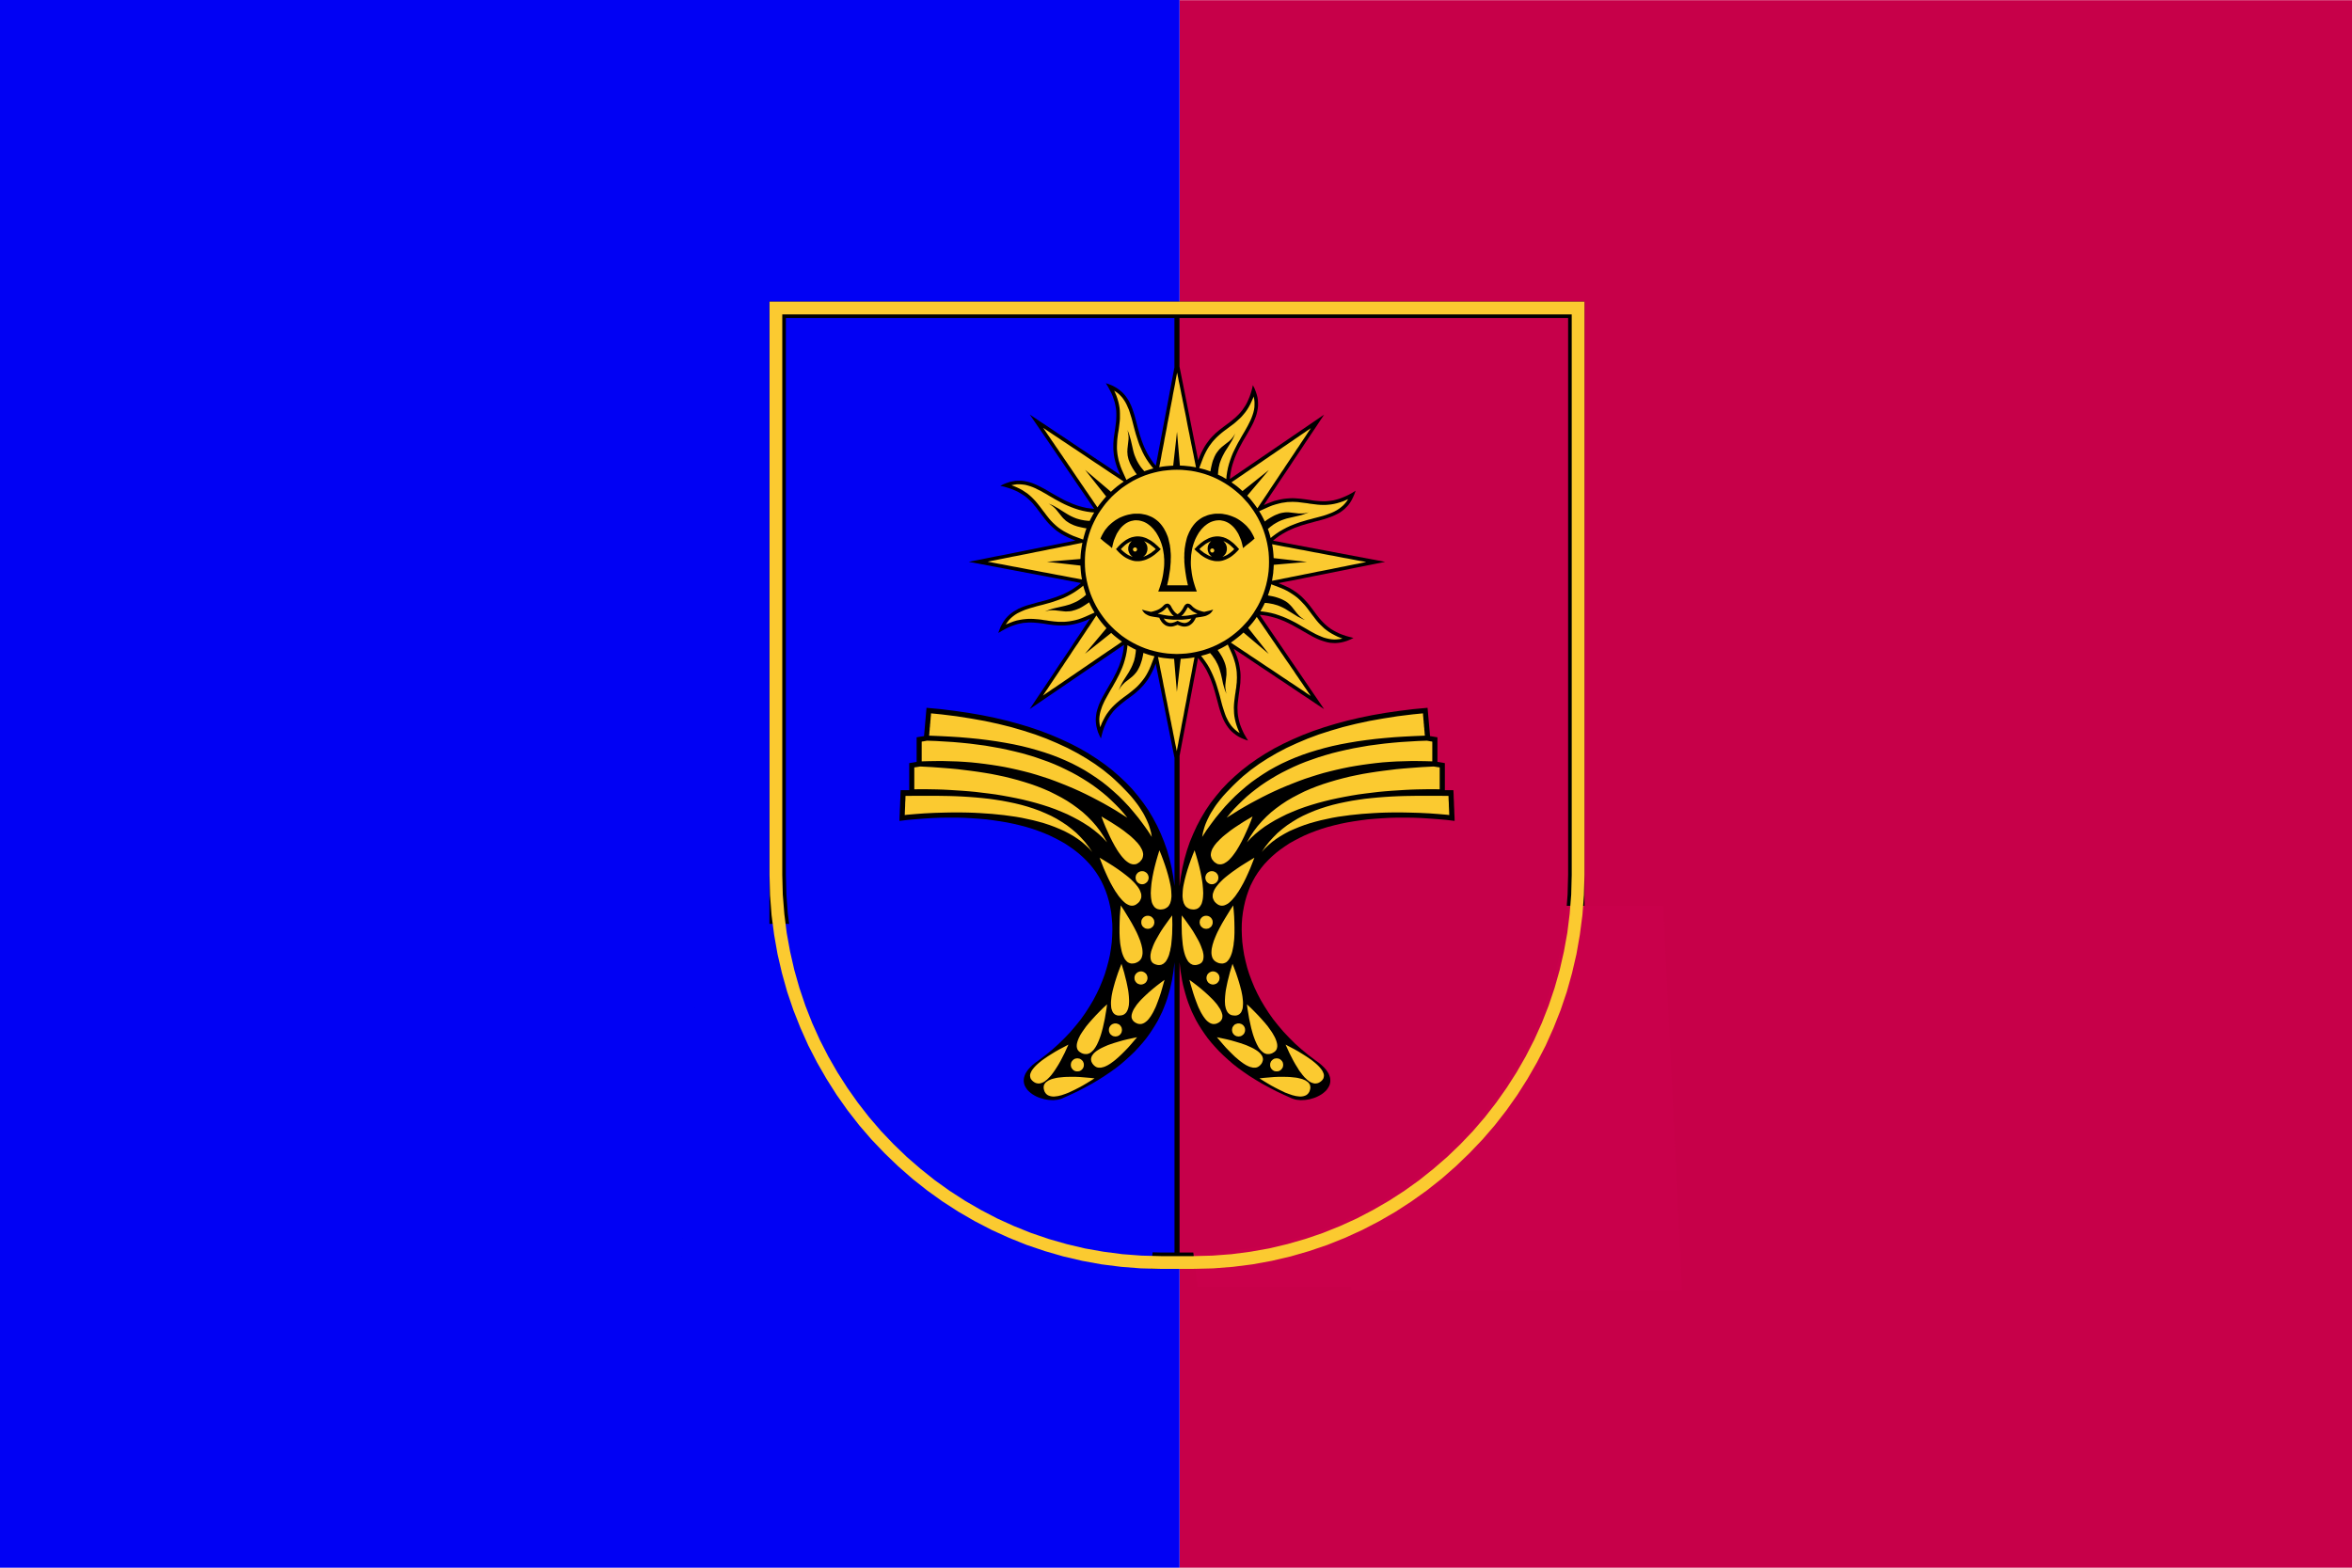 <?xml version="1.0" encoding="UTF-8" standalone="no"?>
<!-- Created with Inkscape (http://www.inkscape.org/) -->

<svg
   id="svg2"
   sodipodi:version="0.32"
   inkscape:version="1.3.2 (091e20e, 2023-11-25, custom)"
   width="150"
   height="100"
   version="1.0"
   sodipodi:docname="Coat_of_Arms_of_Khmelnytskyi_Oblast.svg"
   inkscape:output_extension="org.inkscape.output.svg.inkscape"
   xmlns:inkscape="http://www.inkscape.org/namespaces/inkscape"
   xmlns:sodipodi="http://sodipodi.sourceforge.net/DTD/sodipodi-0.dtd"
   xmlns="http://www.w3.org/2000/svg"
   xmlns:svg="http://www.w3.org/2000/svg"
   xmlns:rdf="http://www.w3.org/1999/02/22-rdf-syntax-ns#"
   xmlns:cc="http://creativecommons.org/ns#"
   xmlns:dc="http://purl.org/dc/elements/1.1/">
  <defs
     id="defs5" />
  <sodipodi:namedview
     inkscape:window-height="1017"
     inkscape:window-width="1920"
     inkscape:pageshadow="2"
     inkscape:pageopacity="0.0"
     guidetolerance="10.0"
     gridtolerance="10.0"
     objecttolerance="10.0"
     borderopacity="1.0"
     bordercolor="#666666"
     pagecolor="#ffffff"
     id="base"
     inkscape:zoom="5.7926826"
     inkscape:cx="54.983161"
     inkscape:cy="55.846319"
     inkscape:window-x="-8"
     inkscape:window-y="-8"
     inkscape:current-layer="svg2"
     showgrid="false"
     inkscape:window-maximized="1"
     inkscape:showpageshadow="2"
     inkscape:pagecheckerboard="0"
     inkscape:deskcolor="#d1d1d1" />
  <g
     id="g2206"
     transform="matrix(0.22,0,0,0.22,37.385,-6.305)">
    <rect
       style="fill:#c70049;fill-opacity:1;stroke-width:0.419"
       id="rect1-1"
       width="340.694"
       height="455.273"
       x="172.011"
       y="28.706" />
    <rect
       style="fill:#0101f4;fill-opacity:1;stroke-width:0.42"
       id="rect1-1-5"
       width="342.215"
       height="456.901"
       x="-170.204"
       y="27.078" />
    <rect
       style="fill:#000000;fill-opacity:1;stroke-width:0.274"
       id="rect1"
       width="236.273"
       height="280.446"
       x="53.114"
       y="116.12" />
    <rect
       style="fill:#c9004b;fill-opacity:1;stroke-width:0.037"
       id="rect1-1-5-0-8-7"
       width="50.138"
       height="23.091"
       x="-177.153"
       y="381.916"
       transform="matrix(-1,0,0.124,0.992,0,0)" />
    <rect
       style="fill:#c9004b;fill-opacity:1;stroke-width:0.113"
       id="rect1-1-5-0-5"
       width="95.845"
       height="111.518"
       x="-297.917"
       y="291.594"
       transform="matrix(-1,0,0.049,0.999,0,0)" />
    <rect
       style="fill:#0101f4;fill-opacity:1;stroke-width:0.036"
       id="rect1-1-5-0-8"
       width="48.239"
       height="22.216"
       x="164.935"
       y="383.789"
       transform="matrix(1,0,-0.124,0.992,0,0)" />
    <rect
       style="fill:#0101f4;fill-opacity:1;stroke-width:0.105"
       id="rect1-1-5-0"
       width="92.214"
       height="100.497"
       x="48.503"
       y="296.832"
       transform="matrix(1,0,-0.053,0.999,0,0)" />
    <path
       id="path2183"
       d="m 284.648,120.86 v 161.435 l -0.149,5.694 -0.417,5.545 -0.715,5.456 -0.954,5.366 -1.222,5.307 -1.46,5.158 -1.729,5.098 -1.937,4.949 -2.206,4.859 -2.384,4.71 -2.653,4.591 -2.832,4.442 -3.04,4.293 -3.219,4.144 -3.428,3.965 -3.607,3.816 -3.785,3.637 -3.964,3.428 -4.113,3.279 -4.262,3.041 -4.411,2.862 -4.56,2.653 -4.68,2.415 -4.799,2.206 -4.948,1.968 -5.037,1.729 -5.127,1.461 -5.246,1.222 -5.335,0.984 -5.425,0.686 -5.514,0.417 -5.633,0.149 h -3.845 v -84.161 l 0.149,1.282 0.149,1.282 0.209,1.282 0.209,1.312 0.268,1.312 0.328,1.282 0.358,1.312 0.387,1.312 0.447,1.312 0.507,1.312 0.537,1.312 0.626,1.282 0.656,1.312 0.745,1.282 0.805,1.282 0.864,1.282 0.924,1.282 1.013,1.252 1.103,1.252 1.162,1.252 1.252,1.222 1.341,1.222 1.401,1.222 1.52,1.192 1.61,1.163 1.699,1.163 1.818,1.133 1.908,1.133 2.027,1.103 2.116,1.103 2.235,1.043 2.325,1.043 0.566,0.179 0.596,0.149 0.626,0.06 0.626,0.06 0.626,-0.03 0.656,-0.03 0.656,-0.089 0.656,-0.119 0.626,-0.179 0.626,-0.179 0.626,-0.238 0.566,-0.268 0.566,-0.298 0.537,-0.328 0.477,-0.358 0.447,-0.388 0.417,-0.417 0.328,-0.447 0.298,-0.477 0.238,-0.477 0.149,-0.507 0.089,-0.537 v -0.537 l -0.06,-0.566 -0.179,-0.596 -0.238,-0.596 -0.358,-0.596 -0.447,-0.626 -0.566,-0.626 -0.686,-0.656 -0.775,-0.656 -0.924,-0.656 -2.086,-1.58 -1.997,-1.64 -1.878,-1.669 -1.729,-1.729 -1.639,-1.729 -1.52,-1.789 -1.431,-1.789 -1.311,-1.848 -1.192,-1.848 -1.103,-1.848 -0.984,-1.878 -0.894,-1.878 -0.775,-1.878 -0.715,-1.908 -0.596,-1.878 -0.477,-1.878 -0.417,-1.848 -0.298,-1.848 -0.238,-1.848 -0.119,-1.789 -0.06,-1.789 0.03,-1.759 0.119,-1.699 0.209,-1.669 0.298,-1.64 0.358,-1.58 0.447,-1.55 0.507,-1.461 0.566,-1.431 0.686,-1.371 0.715,-1.282 0.805,-1.252 0.894,-1.222 0.954,-1.163 1.043,-1.103 1.103,-1.073 1.192,-1.043 1.222,-0.954 1.311,-0.924 1.341,-0.894 1.431,-0.805 1.49,-0.775 1.52,-0.745 1.61,-0.686 1.639,-0.626 1.699,-0.596 1.759,-0.537 1.818,-0.477 1.878,-0.447 1.908,-0.388 1.937,-0.328 2.027,-0.298 2.027,-0.268 2.116,-0.179 2.116,-0.149 2.176,-0.119 2.235,-0.06 h 2.265 l 2.295,0.03 2.325,0.089 2.355,0.149 2.414,0.179 2.444,0.209 2.444,0.298 -0.03,-1.133 -0.06,-1.103 -0.03,-1.133 -0.06,-1.103 -0.03,-1.103 -0.06,-1.133 -0.03,-1.103 -0.06,-1.103 h -0.626 -0.626 -0.596 -0.626 v -0.984 -0.984 -0.984 -0.984 -0.984 -0.984 -0.954 -0.984 l -0.537,-0.089 -0.537,-0.089 -0.537,-0.089 -0.537,-0.089 v -0.894 -0.894 -0.894 -0.894 -0.894 -0.894 -0.865 -0.894 l -0.537,-0.089 -0.537,-0.089 -0.537,-0.089 -0.537,-0.089 -0.089,-1.043 -0.089,-1.014 -0.089,-1.014 -0.089,-1.043 -0.089,-1.014 -0.089,-1.043 -0.089,-1.014 -0.089,-1.014 -4.173,0.388 -4.054,0.507 -3.934,0.566 -3.785,0.656 -3.666,0.745 -3.547,0.835 -3.428,0.924 -3.279,0.984 -3.159,1.073 -3.04,1.163 -2.921,1.252 -2.802,1.312 -2.653,1.371 -2.563,1.491 -2.414,1.55 -2.295,1.61 -2.176,1.699 -2.027,1.759 -1.937,1.819 -1.818,1.908 -1.669,1.997 -1.58,2.027 -1.431,2.117 -1.311,2.206 -1.192,2.236 -1.073,2.325 -0.984,2.355 -0.835,2.445 -0.715,2.504 -0.596,2.564 -0.477,2.623 -0.358,2.683 v -37.772 l 5.365,-28.381 0.686,0.894 0.656,0.865 0.566,0.894 0.537,0.894 0.447,0.924 0.417,0.894 0.387,0.924 0.328,0.894 0.328,0.924 0.268,0.894 0.268,0.894 0.238,0.865 0.477,1.759 0.447,1.699 0.238,0.805 0.268,0.805 0.268,0.775 0.298,0.745 0.328,0.745 0.358,0.686 0.417,0.686 0.447,0.656 0.477,0.596 0.566,0.596 0.626,0.537 0.656,0.507 0.745,0.477 0.835,0.417 0.924,0.388 0.984,0.328 -0.626,-1.043 -0.566,-0.984 -0.447,-0.954 -0.387,-0.924 -0.328,-0.865 -0.238,-0.865 -0.179,-0.805 -0.149,-0.805 -0.089,-0.775 -0.03,-0.775 -0.03,-0.745 0.03,-0.716 0.06,-0.716 0.089,-0.716 0.089,-0.716 0.089,-0.716 0.209,-1.431 0.179,-1.461 0.089,-0.716 0.03,-0.775 0.03,-0.775 v -0.805 l -0.06,-0.835 -0.119,-0.835 -0.149,-0.894 -0.179,-0.924 -0.268,-0.954 -0.328,-0.984 -0.417,-1.043 -0.477,-1.073 1.639,1.103 1.639,1.073 1.639,1.103 1.639,1.103 1.639,1.103 1.639,1.073 1.639,1.103 1.639,1.103 1.639,1.073 1.639,1.103 1.639,1.103 1.639,1.103 1.639,1.073 1.639,1.103 1.639,1.103 1.639,1.073 -18.659,-27.338 1.133,0.119 1.073,0.179 1.043,0.238 0.984,0.268 0.984,0.298 0.924,0.358 0.924,0.358 0.894,0.417 0.835,0.417 0.864,0.447 0.805,0.447 0.805,0.447 1.55,0.894 1.52,0.865 0.745,0.417 0.745,0.388 0.745,0.358 0.745,0.328 0.745,0.268 0.745,0.238 0.775,0.209 0.775,0.149 0.775,0.06 0.805,0.03 0.835,-0.06 0.835,-0.119 0.864,-0.209 0.864,-0.268 0.924,-0.388 0.924,-0.447 -1.162,-0.298 -1.073,-0.298 -1.013,-0.358 -0.924,-0.358 -0.835,-0.417 -0.775,-0.417 -0.745,-0.447 -0.656,-0.477 -0.596,-0.477 -0.566,-0.507 -0.537,-0.537 -0.507,-0.537 -0.477,-0.537 -0.447,-0.566 -0.447,-0.566 -0.417,-0.566 -0.864,-1.163 -0.894,-1.163 -0.477,-0.566 -0.507,-0.566 -0.537,-0.566 -0.566,-0.566 -0.626,-0.537 -0.656,-0.537 -0.745,-0.507 -0.775,-0.507 -0.864,-0.507 -0.954,-0.447 -1.013,-0.447 -1.103,-0.447 1.937,-0.388 1.937,-0.358 1.937,-0.388 1.937,-0.388 1.908,-0.388 1.937,-0.388 1.937,-0.388 1.937,-0.388 1.937,-0.388 1.937,-0.388 1.937,-0.388 1.908,-0.388 1.937,-0.388 1.937,-0.388 1.937,-0.388 1.937,-0.388 -32.518,-6.141 0.864,-0.686 0.894,-0.656 0.894,-0.566 0.894,-0.507 0.894,-0.477 0.924,-0.417 0.894,-0.388 0.924,-0.328 0.894,-0.328 0.894,-0.268 0.894,-0.268 0.894,-0.238 1.729,-0.477 1.699,-0.447 0.835,-0.238 0.775,-0.268 0.775,-0.268 0.775,-0.298 0.715,-0.328 0.715,-0.358 0.686,-0.388 0.626,-0.447 0.626,-0.507 0.566,-0.566 0.566,-0.596 0.507,-0.686 0.447,-0.745 0.417,-0.835 0.387,-0.894 0.358,-1.014 -1.043,0.656 -0.984,0.537 -0.954,0.447 -0.924,0.388 -0.894,0.328 -0.835,0.238 -0.835,0.209 -0.805,0.119 -0.775,0.089 -0.745,0.06 h -0.745 l -0.745,-0.03 -0.715,-0.06 -0.715,-0.06 -0.715,-0.089 -0.686,-0.119 -1.431,-0.209 -1.46,-0.179 -0.745,-0.06 -0.745,-0.06 -0.805,-0.03 -0.775,0.03 -0.835,0.06 -0.864,0.089 -0.864,0.149 -0.924,0.209 -0.954,0.238 -0.984,0.358 -1.043,0.388 -1.073,0.477 1.073,-1.64 1.103,-1.64 1.103,-1.64 1.073,-1.64 1.103,-1.64 1.103,-1.64 1.103,-1.64 1.073,-1.64 1.103,-1.64 1.103,-1.64 1.073,-1.64 1.103,-1.64 1.103,-1.64 1.103,-1.64 1.073,-1.64 1.103,-1.64 -27.332,18.663 0.119,-1.133 0.179,-1.073 0.209,-1.043 0.268,-0.984 0.328,-0.984 0.328,-0.924 0.387,-0.924 0.387,-0.865 0.417,-0.865 0.447,-0.835 0.447,-0.835 0.447,-0.805 0.924,-1.55 0.864,-1.52 0.417,-0.745 0.387,-0.745 0.358,-0.745 0.298,-0.745 0.298,-0.745 0.238,-0.745 0.179,-0.775 0.149,-0.775 0.089,-0.775 v -0.805 l -0.03,-0.805 -0.119,-0.865 -0.209,-0.835 -0.298,-0.894 -0.358,-0.924 -0.477,-0.924 -0.268,1.163 -0.328,1.103 -0.328,0.984 -0.387,0.924 -0.387,0.865 -0.417,0.775 -0.477,0.716 -0.447,0.656 -0.507,0.626 -0.507,0.566 -0.507,0.507 -0.537,0.507 -0.566,0.477 -0.537,0.447 -0.566,0.447 -0.566,0.417 -1.162,0.865 -1.162,0.894 -0.566,0.477 -0.596,0.507 -0.537,0.537 -0.566,0.566 -0.566,0.626 -0.507,0.686 -0.537,0.716 -0.507,0.805 -0.477,0.865 -0.477,0.924 -0.447,1.014 -0.417,1.103 -5.425,-27.189 v -14.072 z"
       style="fill:#c6004a;fill-opacity:1;fill-rule:evenodd;stroke:none" />
    <path
       id="path2181"
       d="M 171.266,396.566 H 166.616 l -5.842,-0.149 -5.723,-0.447 -5.663,-0.716 -5.574,-1.014 -5.484,-1.282 -5.365,-1.55 -5.276,-1.789 -5.127,-2.057 -5.037,-2.296 -4.888,-2.534 -4.739,-2.743 -4.62,-2.981 -4.441,-3.19 -4.292,-3.399 -4.113,-3.607 -3.934,-3.786 -3.785,-3.965 -3.577,-4.144 -3.368,-4.323 -3.159,-4.472 -2.951,-4.651 -2.742,-4.77 -2.534,-4.919 -2.265,-5.068 -2.057,-5.187 -1.788,-5.277 -1.52,-5.426 -1.282,-5.515 -0.984,-5.605 -0.745,-5.694 -0.447,-5.784 -0.149,-5.873 V 116.12 H 171.266 289.387 v 166.234 l -0.149,5.873 -0.447,5.784 -0.745,5.694 -0.984,5.605 -1.282,5.515 -1.52,5.426 -1.788,5.277 -2.057,5.187 -2.265,5.068 -2.534,4.919 -2.742,4.77 -2.951,4.651 -3.159,4.472 -3.368,4.323 -3.577,4.144 -3.785,3.965 -3.934,3.786 -4.113,3.607 -4.292,3.399 -4.471,3.19 -4.59,2.981 -4.739,2.743 -4.888,2.534 -5.037,2.296 -5.127,2.057 -5.276,1.789 -5.365,1.55 -5.484,1.282 -5.574,1.014 -5.663,0.716 -5.723,0.447 -5.842,0.149 z m 0,-276.749 H 56.84 v 162.508 l 0.149,5.724 0.447,5.605 0.686,5.486 0.984,5.426 1.222,5.336 1.49,5.247 1.729,5.128 1.967,5.008 2.206,4.889 2.444,4.77 2.653,4.621 2.861,4.472 3.07,4.353 3.249,4.174 3.458,4.025 3.666,3.846 3.815,3.667 3.994,3.458 4.143,3.309 4.292,3.071 4.471,2.892 4.59,2.653 4.739,2.474 4.858,2.206 4.978,1.997 5.067,1.729 5.216,1.491 5.276,1.252 5.395,0.954 5.484,0.716 5.544,0.417 5.693,0.149 h 4.59 4.59 l 5.693,-0.149 5.544,-0.417 5.484,-0.716 5.395,-0.954 5.276,-1.252 5.216,-1.491 5.067,-1.729 4.978,-1.997 4.858,-2.206 4.739,-2.474 4.59,-2.653 4.471,-2.892 4.292,-3.071 4.143,-3.309 3.994,-3.458 3.815,-3.667 3.666,-3.846 3.458,-4.025 3.249,-4.174 3.07,-4.353 2.861,-4.472 2.653,-4.621 2.444,-4.77 2.206,-4.889 1.967,-5.008 1.729,-5.128 1.49,-5.247 1.222,-5.336 0.984,-5.426 0.686,-5.486 0.447,-5.605 0.149,-5.724 V 119.816 Z"
       style="fill:#fbca30;fill-opacity:1;fill-rule:evenodd;stroke:none" />
    <path
       id="path2185"
       d="m 166.676,391.826 -5.633,-0.149 -5.514,-0.417 -5.425,-0.686 -5.335,-0.984 -5.246,-1.222 -5.127,-1.461 -5.037,-1.729 -4.948,-1.968 -4.799,-2.206 -4.68,-2.415 -4.56,-2.653 -4.411,-2.862 -4.262,-3.041 -4.113,-3.279 -3.964,-3.428 -3.785,-3.637 -3.607,-3.816 -3.428,-3.965 -3.219,-4.144 -3.04,-4.293 -2.832,-4.442 -2.653,-4.591 -2.384,-4.71 -2.206,-4.859 -1.937,-4.949 -1.729,-5.098 -1.46,-5.158 -1.222,-5.307 -0.954,-5.366 -0.715,-5.456 -0.417,-5.545 -0.149,-5.694 V 120.86 h 112.637 v 14.31 l -5.395,28.531 -0.715,-0.865 -0.626,-0.894 -0.566,-0.894 -0.537,-0.894 -0.447,-0.894 -0.447,-0.924 -0.358,-0.894 -0.358,-0.924 -0.298,-0.894 -0.298,-0.894 -0.238,-0.894 -0.268,-0.894 -0.447,-1.729 -0.447,-1.699 -0.238,-0.805 -0.268,-0.805 -0.268,-0.775 -0.298,-0.775 -0.328,-0.716 -0.358,-0.716 -0.417,-0.656 -0.447,-0.656 -0.507,-0.626 -0.537,-0.566 -0.626,-0.537 -0.686,-0.507 -0.745,-0.477 -0.805,-0.417 -0.924,-0.388 -0.984,-0.328 0.626,1.014 0.537,1.014 0.477,0.924 0.387,0.924 0.298,0.894 0.268,0.835 0.179,0.835 0.149,0.805 0.089,0.775 0.03,0.775 v 0.716 l -0.03,0.745 -0.03,0.716 -0.089,0.716 -0.089,0.716 -0.089,0.716 -0.209,1.401 -0.209,1.461 -0.06,0.745 -0.06,0.775 v 0.775 0.805 l 0.06,0.805 0.089,0.865 0.149,0.894 0.209,0.894 0.268,0.954 0.328,1.014 0.417,1.014 0.477,1.103 -1.639,-1.103 -1.639,-1.103 -1.639,-1.103 -1.639,-1.073 -1.639,-1.103 -1.639,-1.103 -1.639,-1.073 -1.639,-1.103 -1.639,-1.103 -1.639,-1.103 -1.639,-1.073 -1.639,-1.103 -1.639,-1.103 -1.639,-1.073 -1.639,-1.103 -1.639,-1.103 18.659,27.338 -1.133,-0.119 -1.073,-0.149 -1.043,-0.238 -1.013,-0.268 -0.954,-0.298 -0.954,-0.358 -0.894,-0.388 -0.894,-0.388 -0.864,-0.417 -0.835,-0.447 -0.805,-0.447 -0.805,-0.447 -1.55,-0.894 -1.52,-0.894 -0.745,-0.388 -0.745,-0.388 -0.745,-0.358 -0.745,-0.328 -0.745,-0.298 -0.775,-0.238 -0.745,-0.179 -0.775,-0.149 -0.805,-0.089 h -0.775 l -0.835,0.03 -0.835,0.149 -0.864,0.179 -0.894,0.298 -0.894,0.358 -0.954,0.477 1.192,0.268 1.073,0.328 1.013,0.328 0.924,0.388 0.835,0.388 0.775,0.447 0.715,0.447 0.686,0.447 0.596,0.507 0.566,0.507 0.537,0.507 0.507,0.537 0.447,0.566 0.477,0.537 0.417,0.566 0.447,0.596 0.864,1.133 0.894,1.163 0.477,0.596 0.507,0.566 0.537,0.566 0.566,0.537 0.626,0.566 0.656,0.537 0.745,0.507 0.775,0.507 0.864,0.477 0.954,0.477 1.013,0.447 1.103,0.417 -1.937,0.388 -1.937,0.388 -1.937,0.388 -1.937,0.388 -1.937,0.388 -1.908,0.388 -1.937,0.388 -1.937,0.388 -1.937,0.388 -1.937,0.388 -1.937,0.388 -1.937,0.358 -1.908,0.388 -1.937,0.388 -1.937,0.388 -1.937,0.388 32.518,6.141 -0.864,0.716 -0.894,0.626 -0.894,0.596 -0.894,0.507 -0.924,0.477 -0.894,0.417 -0.894,0.358 -0.924,0.358 -0.894,0.298 -0.924,0.298 -0.894,0.268 -0.864,0.238 -1.759,0.447 -1.669,0.477 -0.835,0.238 -0.805,0.238 -0.775,0.268 -0.745,0.298 -0.745,0.328 -0.686,0.388 -0.686,0.388 -0.626,0.447 -0.626,0.507 -0.566,0.537 -0.566,0.626 -0.507,0.686 -0.447,0.745 -0.447,0.835 -0.358,0.894 -0.358,0.984 1.043,-0.626 0.984,-0.537 0.954,-0.477 0.924,-0.388 0.864,-0.298 0.864,-0.268 0.835,-0.179 0.775,-0.149 0.805,-0.06 0.745,-0.06 h 0.745 l 0.745,0.03 0.715,0.06 0.715,0.06 0.686,0.089 0.715,0.089 1.431,0.238 1.46,0.179 0.745,0.06 0.745,0.06 h 0.775 0.805 l 0.835,-0.06 0.864,-0.089 0.864,-0.149 0.924,-0.209 0.954,-0.268 0.984,-0.328 1.043,-0.388 1.073,-0.507 -1.103,1.64 -1.073,1.64 -1.103,1.669 -1.103,1.61 -1.073,1.669 -1.103,1.64 -1.103,1.64 -1.103,1.61 -1.073,1.64 -1.103,1.669 -1.103,1.64 -1.073,1.61 -1.103,1.64 -1.103,1.64 -1.103,1.669 -1.073,1.61 27.332,-18.633 -0.119,1.103 -0.179,1.073 -0.209,1.043 -0.268,1.014 -0.328,0.954 -0.328,0.954 -0.387,0.894 -0.387,0.894 -0.447,0.865 -0.417,0.835 -0.447,0.805 -0.477,0.805 -0.894,1.58 -0.864,1.491 -0.417,0.745 -0.387,0.745 -0.358,0.745 -0.328,0.745 -0.268,0.775 -0.238,0.745 -0.209,0.745 -0.119,0.775 -0.089,0.805 -0.03,0.805 0.06,0.805 0.119,0.835 0.209,0.865 0.268,0.894 0.387,0.894 0.447,0.954 0.298,-1.192 0.298,-1.073 0.358,-1.014 0.387,-0.894 0.387,-0.865 0.417,-0.775 0.447,-0.716 0.477,-0.656 0.477,-0.626 0.507,-0.566 0.536,-0.537 0.537,-0.477 0.537,-0.477 0.566,-0.447 0.566,-0.447 0.566,-0.447 1.162,-0.835 1.162,-0.894 0.566,-0.477 0.566,-0.507 0.566,-0.537 0.566,-0.596 0.537,-0.596 0.537,-0.686 0.537,-0.716 0.507,-0.805 0.477,-0.865 0.477,-0.924 0.447,-1.014 0.417,-1.103 5.455,27.368 v 37.176 l -0.358,-2.683 -0.477,-2.623 -0.596,-2.564 -0.715,-2.504 -0.864,-2.445 -0.954,-2.355 -1.073,-2.325 -1.192,-2.236 -1.311,-2.206 -1.46,-2.117 -1.55,-2.027 -1.669,-1.997 -1.818,-1.908 -1.937,-1.819 -2.027,-1.759 -2.176,-1.699 -2.295,-1.61 -2.414,-1.55 -2.563,-1.491 -2.653,-1.371 -2.802,-1.312 -2.921,-1.252 -3.04,-1.163 -3.159,-1.073 -3.279,-0.984 -3.428,-0.924 -3.547,-0.835 -3.666,-0.745 -3.815,-0.656 -3.905,-0.566 -4.054,-0.507 -4.173,-0.388 -0.089,1.014 -0.089,1.014 -0.089,1.043 -0.089,1.014 -0.089,1.043 -0.089,1.014 -0.089,1.014 -0.089,1.043 -0.537,0.089 -0.537,0.089 -0.537,0.089 -0.537,0.089 v 0.894 0.865 0.894 0.894 0.894 0.894 0.894 0.894 l -0.537,0.089 -0.537,0.089 -0.537,0.089 -0.537,0.089 v 0.984 0.954 0.984 0.984 0.984 0.984 0.984 0.984 h -0.626 -0.596 -0.626 -0.626 l -0.06,1.103 -0.03,1.103 -0.06,1.133 -0.03,1.103 -0.06,1.103 -0.03,1.133 -0.06,1.103 -0.03,1.133 2.444,-0.298 2.444,-0.209 2.414,-0.179 2.355,-0.149 2.325,-0.089 2.295,-0.03 h 2.265 l 2.235,0.06 2.176,0.119 2.116,0.149 2.116,0.179 2.027,0.268 2.027,0.298 1.937,0.328 1.908,0.388 1.878,0.447 1.818,0.477 1.759,0.537 1.699,0.596 1.639,0.626 1.61,0.686 1.52,0.745 1.49,0.775 1.431,0.805 1.341,0.894 1.311,0.924 1.222,0.954 1.192,1.043 1.103,1.073 1.043,1.103 0.954,1.163 0.894,1.222 0.805,1.252 0.715,1.282 0.656,1.371 0.596,1.431 0.507,1.461 0.447,1.55 0.358,1.58 0.298,1.64 0.179,1.669 0.149,1.699 0.03,1.759 -0.06,1.789 -0.119,1.789 -0.238,1.848 -0.298,1.848 -0.417,1.848 -0.507,1.878 -0.566,1.878 -0.715,1.908 -0.775,1.878 -0.894,1.878 -0.984,1.878 -1.103,1.848 -1.192,1.848 -1.311,1.848 -1.431,1.789 -1.52,1.789 -1.639,1.729 -1.759,1.729 -1.848,1.669 -1.997,1.64 -2.086,1.58 -0.924,0.656 -0.805,0.656 -0.656,0.656 -0.566,0.626 -0.447,0.626 -0.358,0.596 -0.238,0.596 -0.179,0.596 -0.06,0.566 v 0.537 l 0.089,0.537 0.149,0.507 0.238,0.477 0.298,0.477 0.328,0.447 0.417,0.417 0.447,0.388 0.477,0.358 0.537,0.328 0.536,0.298 0.596,0.268 0.626,0.238 0.626,0.179 0.626,0.179 0.656,0.119 0.656,0.089 0.656,0.03 0.626,0.03 0.626,-0.06 0.626,-0.06 0.596,-0.149 0.566,-0.179 2.325,-1.043 2.235,-1.043 2.116,-1.103 2.027,-1.103 1.908,-1.133 1.788,-1.133 1.729,-1.163 1.61,-1.163 1.52,-1.192 1.401,-1.222 1.341,-1.222 1.252,-1.222 1.162,-1.252 1.103,-1.252 1.013,-1.252 0.924,-1.282 0.864,-1.282 0.805,-1.282 0.745,-1.282 0.656,-1.312 0.626,-1.282 0.537,-1.312 0.507,-1.312 0.447,-1.312 0.387,-1.312 0.358,-1.312 0.298,-1.282 0.298,-1.312 0.209,-1.312 0.209,-1.282 0.149,-1.282 0.149,-1.282 v 84.161 z"
       style="fill:#0201f4;fill-opacity:1;fill-rule:evenodd;stroke:none" />
    <path
       id="path2195"
       d="m 95.111,257.52 v -6.35 h 0.089 l 0.089,-0.03 0.179,-0.03 h 0.089 l 1.282,-0.209 3.428,0.179 3.636,0.268 1.848,0.149 1.908,0.179 1.908,0.238 1.908,0.238 1.967,0.268 1.937,0.298 1.967,0.328 1.937,0.388 1.967,0.417 1.937,0.477 1.908,0.507 1.908,0.566 1.878,0.596 1.848,0.656 1.818,0.716 1.788,0.775 1.729,0.865 1.699,0.894 1.639,0.954 1.58,1.043 1.52,1.103 1.46,1.163 1.371,1.252 1.311,1.342 1.222,1.401 1.133,1.491 1.043,1.58 0.954,1.669 -1.162,-1.252 -1.252,-1.163 -1.341,-1.103 -1.401,-1.043 -1.49,-0.954 -1.55,-0.924 -1.639,-0.865 -1.669,-0.835 -1.729,-0.745 -1.759,-0.716 -1.818,-0.656 -1.848,-0.596 -1.908,-0.566 -1.908,-0.507 -1.937,-0.477 -1.937,-0.417 -1.967,-0.388 -1.967,-0.358 -1.967,-0.328 -1.997,-0.268 -1.967,-0.238 -1.937,-0.238 -1.937,-0.179 -1.908,-0.149 -1.878,-0.119 -1.848,-0.119 -1.818,-0.089 -1.788,-0.06 -1.699,-0.03 -1.669,-0.03 h -1.639 z m 66.05,23.731 h 0.179 l 0.209,0.03 0.179,0.06 0.179,0.06 0.149,0.089 0.149,0.089 0.149,0.089 0.149,0.149 0.119,0.119 0.089,0.149 0.119,0.149 0.06,0.179 0.06,0.179 0.06,0.179 0.03,0.179 v 0.179 0.209 l -0.03,0.179 -0.06,0.179 -0.06,0.179 -0.06,0.179 -0.119,0.149 -0.089,0.149 -0.119,0.119 -0.149,0.119 -0.149,0.119 -0.149,0.089 -0.149,0.089 -0.179,0.06 -0.179,0.06 -0.209,0.03 h -0.179 -0.209 l -0.179,-0.03 -0.179,-0.06 -0.179,-0.06 -0.179,-0.089 -0.149,-0.089 -0.149,-0.119 -0.119,-0.119 -0.119,-0.119 -0.119,-0.149 -0.089,-0.149 -0.089,-0.179 -0.06,-0.179 -0.03,-0.179 -0.03,-0.179 -0.03,-0.209 0.03,-0.179 0.03,-0.179 0.03,-0.179 0.06,-0.179 0.089,-0.179 0.089,-0.149 0.119,-0.149 0.119,-0.119 0.119,-0.149 0.149,-0.089 0.149,-0.089 0.179,-0.089 0.179,-0.06 0.179,-0.06 0.179,-0.03 z m 1.639,12.939 h 0.209 l 0.179,0.03 0.179,0.03 0.179,0.089 0.149,0.06 0.179,0.089 0.119,0.119 0.149,0.119 0.119,0.149 0.119,0.149 0.089,0.149 0.089,0.149 0.06,0.179 0.03,0.179 0.03,0.209 0.03,0.179 -0.03,0.209 -0.03,0.179 -0.03,0.179 -0.06,0.179 -0.089,0.149 -0.089,0.179 -0.119,0.149 -0.119,0.119 -0.149,0.119 -0.119,0.119 -0.179,0.089 -0.149,0.089 -0.179,0.06 -0.179,0.03 -0.179,0.03 -0.209,0.03 -0.179,-0.03 -0.209,-0.03 -0.179,-0.03 -0.179,-0.06 -0.149,-0.089 -0.149,-0.089 -0.149,-0.119 -0.149,-0.119 -0.119,-0.119 -0.119,-0.149 -0.089,-0.179 -0.089,-0.149 -0.06,-0.179 -0.03,-0.179 -0.03,-0.179 v -0.209 -0.179 l 0.03,-0.209 0.03,-0.179 0.06,-0.179 0.089,-0.149 0.089,-0.149 0.119,-0.149 0.119,-0.149 0.149,-0.119 0.149,-0.119 0.149,-0.089 0.149,-0.06 0.179,-0.089 0.179,-0.03 0.209,-0.03 z m -1.967,16.129 h 0.179 l 0.209,0.03 0.179,0.06 0.149,0.06 0.179,0.089 0.149,0.089 0.149,0.119 0.149,0.119 0.119,0.119 0.089,0.149 0.119,0.149 0.06,0.179 0.06,0.179 0.06,0.179 0.03,0.179 v 0.209 0.179 l -0.03,0.179 -0.06,0.209 -0.06,0.149 -0.06,0.179 -0.119,0.149 -0.089,0.149 -0.119,0.149 -0.149,0.119 -0.149,0.089 -0.149,0.119 -0.179,0.06 -0.149,0.06 -0.179,0.06 -0.209,0.03 h -0.179 -0.209 l -0.179,-0.03 -0.179,-0.06 -0.179,-0.06 -0.179,-0.06 -0.149,-0.119 -0.149,-0.089 -0.119,-0.119 -0.119,-0.149 -0.119,-0.149 -0.089,-0.149 -0.089,-0.179 -0.06,-0.149 -0.06,-0.209 v -0.179 l -0.03,-0.179 0.03,-0.209 v -0.179 l 0.06,-0.179 0.06,-0.179 0.089,-0.179 0.089,-0.149 0.119,-0.149 0.119,-0.119 0.119,-0.119 0.149,-0.119 0.149,-0.089 0.179,-0.089 0.179,-0.06 0.179,-0.06 0.179,-0.03 z m -7.422,15.085 h 0.209 l 0.179,0.03 0.179,0.06 0.179,0.06 0.149,0.06 0.179,0.089 0.149,0.119 0.119,0.119 0.119,0.149 0.119,0.149 0.089,0.149 0.089,0.149 0.06,0.179 0.03,0.179 0.03,0.209 0.03,0.179 -0.03,0.209 -0.03,0.179 -0.03,0.179 -0.06,0.179 -0.089,0.149 -0.089,0.179 -0.119,0.149 -0.119,0.119 -0.119,0.119 -0.149,0.119 -0.179,0.089 -0.149,0.089 -0.179,0.06 -0.179,0.03 -0.179,0.03 -0.209,0.03 -0.179,-0.03 -0.209,-0.03 -0.179,-0.03 -0.179,-0.06 -0.149,-0.089 -0.149,-0.089 -0.149,-0.119 -0.149,-0.119 -0.119,-0.119 -0.119,-0.149 -0.089,-0.179 -0.06,-0.149 -0.089,-0.179 -0.03,-0.179 -0.03,-0.179 v -0.209 -0.179 l 0.03,-0.209 0.03,-0.179 0.089,-0.179 0.06,-0.149 0.089,-0.149 0.119,-0.149 0.119,-0.149 0.149,-0.119 0.149,-0.119 0.149,-0.089 0.149,-0.06 0.179,-0.06 0.179,-0.06 0.209,-0.03 z m -11.028,10.106 0.179,0.03 0.209,0.03 0.179,0.03 0.179,0.06 0.149,0.089 0.149,0.089 0.149,0.119 0.149,0.119 0.119,0.149 0.119,0.119 0.089,0.179 0.06,0.149 0.089,0.179 0.03,0.179 0.03,0.179 v 0.209 0.179 l -0.03,0.209 -0.03,0.179 -0.089,0.179 -0.06,0.149 -0.089,0.149 -0.119,0.149 -0.119,0.149 -0.149,0.119 -0.149,0.119 -0.149,0.089 -0.149,0.089 -0.179,0.06 -0.179,0.03 -0.209,0.03 h -0.179 -0.209 l -0.179,-0.03 -0.179,-0.03 -0.179,-0.06 -0.149,-0.089 -0.179,-0.089 -0.119,-0.119 -0.149,-0.119 -0.119,-0.149 -0.119,-0.149 -0.089,-0.149 -0.089,-0.149 -0.06,-0.179 -0.03,-0.179 -0.03,-0.209 -0.03,-0.179 0.03,-0.209 0.03,-0.179 0.03,-0.179 0.06,-0.179 0.089,-0.149 0.089,-0.179 0.119,-0.119 0.119,-0.149 0.149,-0.119 0.119,-0.119 0.179,-0.089 0.149,-0.089 0.179,-0.06 0.179,-0.03 0.179,-0.03 z m 6.975,-70.119 0.566,1.52 0.626,1.52 0.656,1.461 0.656,1.431 0.686,1.371 0.715,1.312 0.358,0.596 0.358,0.596 0.358,0.537 0.387,0.537 0.358,0.477 0.358,0.447 0.387,0.417 0.358,0.388 0.387,0.328 0.358,0.268 0.358,0.238 0.387,0.209 0.358,0.119 0.358,0.089 0.358,0.03 0.358,-0.03 0.358,-0.06 0.358,-0.179 0.328,-0.209 0.358,-0.268 0.298,-0.358 0.268,-0.328 0.179,-0.358 0.119,-0.388 0.06,-0.388 0.03,-0.388 -0.06,-0.388 -0.089,-0.388 -0.149,-0.417 -0.209,-0.417 -0.238,-0.417 -0.268,-0.447 -0.328,-0.417 -0.358,-0.447 -0.417,-0.417 -0.417,-0.447 -0.477,-0.447 -0.477,-0.447 -0.537,-0.447 -0.537,-0.417 -1.133,-0.894 -1.222,-0.865 -1.282,-0.835 -1.311,-0.835 -1.311,-0.775 z m -0.536,11.955 0.596,1.52 0.596,1.52 0.656,1.491 0.656,1.431 0.686,1.371 0.715,1.282 0.358,0.596 0.358,0.596 0.387,0.537 0.358,0.537 0.358,0.477 0.387,0.447 0.358,0.417 0.387,0.388 0.358,0.328 0.358,0.298 0.387,0.238 0.358,0.179 0.358,0.149 0.358,0.089 0.387,0.03 0.328,-0.03 0.358,-0.089 0.358,-0.149 0.328,-0.238 0.358,-0.268 0.328,-0.328 0.238,-0.358 0.179,-0.358 0.149,-0.388 0.06,-0.358 v -0.388 l -0.03,-0.417 -0.119,-0.388 -0.149,-0.417 -0.179,-0.417 -0.238,-0.417 -0.298,-0.447 -0.328,-0.417 -0.358,-0.447 -0.387,-0.417 -0.447,-0.447 -0.447,-0.447 -0.507,-0.447 -0.507,-0.417 -0.566,-0.447 -1.133,-0.865 -1.222,-0.865 -1.282,-0.865 -1.282,-0.805 -1.311,-0.805 z m 17.347,-2.147 -0.477,1.55 -0.447,1.55 -0.417,1.58 -0.358,1.52 -0.298,1.491 -0.238,1.461 -0.089,0.686 -0.06,0.686 -0.06,0.656 -0.03,0.626 -0.03,0.626 0.03,0.566 0.03,0.566 0.06,0.507 0.089,0.507 0.089,0.447 0.149,0.417 0.179,0.358 0.209,0.328 0.209,0.298 0.268,0.238 0.298,0.209 0.328,0.149 0.358,0.089 0.417,0.06 0.447,-0.03 0.447,-0.06 0.417,-0.119 0.358,-0.179 0.328,-0.209 0.298,-0.238 0.238,-0.298 0.209,-0.358 0.179,-0.358 0.119,-0.417 0.119,-0.447 0.06,-0.477 0.06,-0.507 v -0.537 l -0.03,-0.566 -0.03,-0.596 -0.06,-0.626 -0.089,-0.626 -0.119,-0.626 -0.149,-0.686 -0.149,-0.686 -0.358,-1.371 -0.417,-1.431 -0.477,-1.461 -0.507,-1.431 -0.537,-1.431 z m 3.696,18.871 -0.835,1.133 -0.835,1.163 -0.805,1.133 -0.775,1.163 -0.686,1.163 -0.626,1.103 -0.298,0.537 -0.268,0.537 -0.238,0.537 -0.209,0.507 -0.179,0.507 -0.179,0.477 -0.149,0.447 -0.089,0.447 -0.089,0.447 -0.03,0.388 v 0.388 l 0.03,0.358 0.06,0.328 0.089,0.328 0.149,0.268 0.179,0.268 0.238,0.209 0.268,0.179 0.328,0.149 0.358,0.119 0.387,0.089 0.387,0.03 0.328,-0.03 0.358,-0.06 0.298,-0.149 0.298,-0.149 0.268,-0.238 0.268,-0.238 0.238,-0.298 0.209,-0.358 0.209,-0.358 0.179,-0.417 0.179,-0.417 0.149,-0.477 0.119,-0.507 0.149,-0.507 0.089,-0.566 0.119,-0.566 0.089,-0.566 0.06,-0.626 0.119,-1.252 0.089,-1.282 0.03,-1.342 0.03,-1.342 -0.03,-1.342 z m -14.903,-2.892 -0.149,1.64 -0.119,1.61 -0.06,1.61 -0.03,1.58 v 1.55 l 0.06,1.461 0.06,0.716 0.06,0.686 0.089,0.656 0.119,0.626 0.119,0.596 0.119,0.566 0.149,0.537 0.179,0.507 0.179,0.447 0.209,0.417 0.209,0.388 0.268,0.328 0.268,0.298 0.268,0.238 0.328,0.179 0.328,0.119 0.358,0.089 h 0.358 l 0.417,-0.03 0.417,-0.089 0.447,-0.179 0.387,-0.209 0.328,-0.238 0.268,-0.268 0.238,-0.328 0.179,-0.328 0.119,-0.388 0.089,-0.388 0.06,-0.447 v -0.447 l -0.03,-0.507 -0.06,-0.507 -0.119,-0.537 -0.119,-0.537 -0.179,-0.566 -0.179,-0.596 -0.238,-0.596 -0.238,-0.596 -0.268,-0.626 -0.298,-0.656 -0.656,-1.282 -0.715,-1.312 -0.775,-1.312 -0.805,-1.312 -0.805,-1.312 z m 0.209,16.933 -0.507,1.312 -0.507,1.342 -0.447,1.342 -0.417,1.312 -0.358,1.282 -0.328,1.252 -0.119,0.596 -0.119,0.596 -0.089,0.566 -0.06,0.537 -0.06,0.537 -0.03,0.507 v 0.477 l 0.03,0.477 0.03,0.417 0.06,0.417 0.119,0.358 0.119,0.328 0.149,0.328 0.179,0.268 0.209,0.209 0.238,0.209 0.298,0.149 0.298,0.119 0.358,0.06 h 0.387 l 0.387,-0.03 0.358,-0.06 0.358,-0.119 0.298,-0.179 0.268,-0.209 0.238,-0.238 0.179,-0.268 0.179,-0.328 0.149,-0.358 0.119,-0.358 0.089,-0.417 0.089,-0.447 0.03,-0.477 0.03,-0.477 v -0.537 l -0.03,-0.537 -0.03,-0.537 -0.06,-0.596 -0.06,-0.566 -0.089,-0.626 -0.238,-1.222 -0.268,-1.282 -0.328,-1.282 -0.328,-1.312 -0.387,-1.282 z m 12.489,4.651 -1.133,0.835 -1.133,0.865 -1.103,0.894 -1.043,0.894 -0.984,0.894 -0.924,0.894 -0.447,0.447 -0.387,0.417 -0.387,0.447 -0.358,0.417 -0.328,0.447 -0.268,0.417 -0.268,0.388 -0.238,0.417 -0.179,0.388 -0.149,0.358 -0.119,0.388 -0.089,0.328 -0.03,0.358 v 0.328 l 0.06,0.298 0.119,0.298 0.149,0.268 0.209,0.268 0.268,0.238 0.298,0.209 0.358,0.179 0.358,0.149 0.358,0.06 0.328,0.03 0.358,-0.03 0.328,-0.089 0.298,-0.119 0.328,-0.179 0.328,-0.238 0.298,-0.238 0.298,-0.298 0.298,-0.358 0.268,-0.358 0.298,-0.417 0.268,-0.447 0.268,-0.447 0.268,-0.507 0.238,-0.507 0.268,-0.537 0.238,-0.566 0.447,-1.163 0.447,-1.222 0.417,-1.252 0.387,-1.312 0.358,-1.282 z m -20.298,28.56 -1.431,-0.149 -1.401,-0.119 -1.401,-0.119 -1.371,-0.06 h -1.341 l -1.282,0.03 -0.626,0.03 -0.596,0.06 -0.566,0.06 -0.566,0.06 -0.507,0.089 -0.507,0.119 -0.477,0.119 -0.417,0.119 -0.417,0.179 -0.358,0.149 -0.328,0.209 -0.298,0.209 -0.268,0.209 -0.209,0.268 -0.179,0.268 -0.119,0.268 -0.06,0.298 -0.03,0.328 0.03,0.358 0.089,0.388 0.119,0.388 0.179,0.328 0.209,0.298 0.238,0.238 0.268,0.209 0.298,0.149 0.328,0.119 0.328,0.089 0.387,0.06 0.417,0.03 0.417,-0.03 0.447,-0.06 0.447,-0.06 0.477,-0.119 0.507,-0.119 0.507,-0.179 0.537,-0.179 0.537,-0.209 0.537,-0.209 0.566,-0.268 1.133,-0.537 1.162,-0.596 1.162,-0.626 1.162,-0.686 1.133,-0.686 z m -7.571,-9.778 -1.252,0.656 -1.252,0.656 -1.222,0.686 -1.162,0.716 -1.133,0.716 -1.043,0.716 -0.507,0.358 -0.447,0.358 -0.447,0.358 -0.417,0.358 -0.387,0.358 -0.358,0.358 -0.328,0.358 -0.268,0.328 -0.268,0.358 -0.209,0.328 -0.149,0.328 -0.149,0.328 -0.089,0.328 -0.03,0.328 0.03,0.298 0.06,0.298 0.089,0.268 0.179,0.268 0.209,0.268 0.298,0.268 0.328,0.238 0.328,0.179 0.328,0.119 0.328,0.06 0.328,0.03 0.358,-0.03 0.328,-0.089 0.358,-0.119 0.328,-0.149 0.358,-0.209 0.328,-0.268 0.358,-0.268 0.328,-0.328 0.328,-0.328 0.358,-0.388 0.328,-0.388 0.328,-0.447 0.328,-0.447 0.328,-0.477 0.328,-0.507 0.656,-1.043 0.626,-1.103 0.596,-1.163 0.596,-1.163 0.537,-1.192 z m 19.91,-2.147 -1.401,0.298 -1.401,0.298 -1.341,0.328 -1.341,0.388 -1.282,0.388 -1.222,0.417 -0.566,0.209 -0.537,0.238 -0.537,0.238 -0.507,0.238 -0.477,0.238 -0.447,0.268 -0.387,0.238 -0.387,0.268 -0.328,0.268 -0.298,0.268 -0.268,0.298 -0.209,0.298 -0.179,0.268 -0.119,0.298 -0.089,0.328 -0.03,0.298 0.03,0.328 0.06,0.298 0.149,0.328 0.179,0.328 0.268,0.328 0.268,0.268 0.268,0.209 0.298,0.179 0.328,0.119 0.328,0.06 h 0.358 0.358 l 0.358,-0.089 0.387,-0.089 0.417,-0.149 0.387,-0.179 0.417,-0.209 0.447,-0.268 0.417,-0.268 0.447,-0.328 0.447,-0.328 0.447,-0.358 0.447,-0.388 0.447,-0.388 0.924,-0.865 0.924,-0.924 0.924,-0.954 0.894,-1.014 0.864,-1.014 z m -8.703,-9.54 -1.103,1.014 -1.073,1.073 -1.043,1.073 -0.984,1.073 -0.954,1.073 -0.864,1.043 -0.387,0.537 -0.358,0.507 -0.358,0.507 -0.328,0.507 -0.298,0.477 -0.238,0.477 -0.238,0.477 -0.179,0.447 -0.149,0.417 -0.119,0.417 -0.089,0.417 -0.03,0.358 v 0.388 l 0.06,0.328 0.089,0.328 0.149,0.298 0.209,0.268 0.238,0.238 0.328,0.209 0.358,0.209 0.387,0.149 0.387,0.089 0.387,0.03 h 0.358 l 0.358,-0.089 0.328,-0.119 0.328,-0.179 0.298,-0.238 0.298,-0.268 0.298,-0.298 0.268,-0.358 0.268,-0.388 0.268,-0.447 0.238,-0.447 0.238,-0.507 0.238,-0.537 0.209,-0.537 0.209,-0.566 0.209,-0.626 0.179,-0.596 0.358,-1.312 0.298,-1.342 0.298,-1.371 0.238,-1.431 0.238,-1.401 z m -4.292,-44.152 -0.924,-1.043 -1.013,-0.954 -1.073,-0.924 -1.162,-0.865 -1.222,-0.805 -1.282,-0.745 -1.371,-0.716 -1.401,-0.626 -1.431,-0.596 -1.52,-0.566 -1.55,-0.507 -1.58,-0.447 -1.61,-0.417 -1.639,-0.358 -1.669,-0.358 -1.699,-0.298 -1.699,-0.238 -1.729,-0.238 -1.729,-0.179 -1.759,-0.179 -1.729,-0.119 -1.729,-0.119 -1.729,-0.089 -1.699,-0.06 -1.699,-0.03 h -1.699 -1.639 l -1.61,0.03 -3.159,0.089 -2.981,0.149 -2.414,0.179 -2.474,0.209 -0.745,0.089 0.03,-0.477 v -0.268 l 0.089,-1.968 v -0.268 l 0.03,-0.835 0.03,-0.298 0.03,-0.835 v -0.268 l 0.03,-0.328 3.458,-0.03 h 3.607 1.848 l 1.848,0.03 1.908,0.03 1.908,0.06 1.908,0.089 1.908,0.119 1.937,0.149 1.908,0.179 1.937,0.209 1.908,0.268 1.878,0.298 1.878,0.358 1.848,0.388 1.848,0.447 1.788,0.507 1.759,0.566 1.729,0.626 1.699,0.716 1.639,0.745 1.58,0.835 1.52,0.924 1.49,0.984 1.401,1.073 1.371,1.163 1.252,1.252 1.222,1.342 1.103,1.431 z M 97.257,249.411 v -5.724 h 0.089 l 0.06,-0.03 0.209,-0.03 h 0.06 l 1.133,-0.209 2.563,0.089 2.504,0.149 2.444,0.149 2.414,0.209 2.355,0.238 2.325,0.298 2.265,0.298 2.235,0.388 2.176,0.388 2.116,0.447 2.057,0.477 2.057,0.507 1.967,0.566 1.937,0.596 1.878,0.656 1.848,0.656 1.788,0.716 1.759,0.775 1.669,0.805 1.669,0.835 1.58,0.865 1.55,0.924 1.52,0.954 1.46,0.984 1.401,1.043 1.371,1.073 1.311,1.103 1.252,1.163 1.222,1.192 1.192,1.222 1.103,1.252 1.073,1.312 -1.729,-1.073 -1.699,-1.073 -1.729,-1.014 -1.729,-0.984 -1.729,-0.924 -1.759,-0.924 -1.729,-0.865 -1.759,-0.835 -1.729,-0.775 -1.759,-0.745 -1.788,-0.716 -1.759,-0.686 -1.788,-0.656 -1.818,-0.596 -1.788,-0.566 -1.818,-0.537 -1.848,-0.477 -1.848,-0.447 -1.878,-0.417 -1.878,-0.388 -1.878,-0.328 -1.908,-0.298 -1.937,-0.268 -1.937,-0.238 -1.997,-0.209 -1.967,-0.149 -2.027,-0.119 -2.027,-0.06 -2.057,-0.06 h -2.086 l -2.086,0.03 z m 2.146,-7.453 v -0.03 l 0.03,-0.238 0.03,-0.268 0.03,-0.238 v -0.268 l 0.06,-0.507 0.03,-0.268 v -0.238 l 0.03,-0.268 0.03,-0.238 0.03,-0.268 v -0.268 l 0.03,-0.238 0.03,-0.268 0.03,-0.238 v -0.268 l 0.03,-0.268 0.03,-0.238 0.03,-0.268 v -0.238 l 0.089,-0.775 v -0.268 l 0.03,-0.298 3.01,0.298 4.352,0.537 4.173,0.656 4.024,0.716 3.875,0.835 3.726,0.924 3.577,1.043 3.428,1.103 3.279,1.222 3.1,1.312 2.981,1.371 2.832,1.491 2.653,1.55 2.534,1.64 2.384,1.729 2.235,1.819 0.984,0.894 0.984,0.924 0.954,0.924 0.954,0.984 0.954,0.984 0.924,1.014 0.864,1.043 0.835,1.073 0.417,0.566 0.387,0.566 0.358,0.566 0.358,0.566 0.358,0.566 0.328,0.596 0.298,0.596 0.298,0.596 0.268,0.596 0.268,0.626 0.238,0.626 0.209,0.656 0.179,0.626 0.179,0.656 0.119,0.656 0.119,0.686 -1.252,-1.938 -1.311,-1.819 -1.341,-1.789 -1.371,-1.669 -1.401,-1.64 -1.46,-1.55 -1.46,-1.461 -1.55,-1.401 -1.55,-1.342 -1.61,-1.282 -1.669,-1.192 -1.699,-1.133 -1.759,-1.103 -1.818,-1.014 -1.848,-0.954 -1.937,-0.894 -1.967,-0.835 -2.027,-0.775 -2.086,-0.716 -2.146,-0.656 -2.235,-0.626 -2.265,-0.566 -2.355,-0.507 -2.414,-0.447 -2.504,-0.417 -2.534,-0.358 -2.653,-0.328 -2.712,-0.268 -2.772,-0.238 -2.861,-0.179 -2.951,-0.149 z"
       style="fill:#fbca30;fill-opacity:1;fill-rule:evenodd;stroke:none" />
    <path
       id="path2197"
       d="m 247.42,257.52 v -6.35 h -0.089 l -0.089,-0.03 -0.179,-0.03 h -0.089 l -1.282,-0.209 -3.458,0.179 -3.607,0.268 -1.848,0.149 -1.908,0.179 -1.908,0.238 -1.908,0.238 -1.967,0.268 -1.937,0.298 -1.967,0.328 -1.937,0.388 -1.967,0.417 -1.937,0.477 -1.908,0.507 -1.908,0.566 -1.878,0.596 -1.848,0.656 -1.818,0.716 -1.788,0.775 -1.729,0.865 -1.699,0.894 -1.639,0.954 -1.58,1.043 -1.52,1.103 -1.46,1.163 -1.371,1.252 -1.311,1.342 -1.222,1.401 -1.133,1.491 -1.043,1.58 -0.954,1.669 1.162,-1.252 1.252,-1.163 1.341,-1.103 1.401,-1.043 1.49,-0.954 1.55,-0.924 1.639,-0.865 1.669,-0.835 1.729,-0.745 1.759,-0.716 1.818,-0.656 1.848,-0.596 1.908,-0.566 1.908,-0.507 1.937,-0.477 1.937,-0.417 1.967,-0.388 1.967,-0.358 1.967,-0.328 1.997,-0.268 1.937,-0.238 1.967,-0.238 1.937,-0.179 1.908,-0.149 1.878,-0.119 1.848,-0.119 1.818,-0.089 1.788,-0.06 1.699,-0.03 1.669,-0.03 h 1.639 z m -66.05,23.731 h -0.179 l -0.209,0.03 -0.179,0.06 -0.179,0.06 -0.149,0.089 -0.149,0.089 -0.149,0.089 -0.149,0.149 -0.119,0.119 -0.089,0.149 -0.119,0.149 -0.06,0.179 -0.06,0.179 -0.06,0.179 -0.03,0.179 v 0.179 0.209 l 0.03,0.179 0.06,0.179 0.06,0.179 0.06,0.179 0.119,0.149 0.089,0.149 0.119,0.119 0.149,0.119 0.149,0.119 0.149,0.089 0.149,0.089 0.179,0.06 0.179,0.06 0.209,0.03 h 0.179 0.209 l 0.179,-0.03 0.179,-0.06 0.179,-0.06 0.149,-0.089 0.179,-0.089 0.149,-0.119 0.119,-0.119 0.119,-0.119 0.119,-0.149 0.089,-0.149 0.089,-0.179 0.06,-0.179 0.03,-0.179 0.03,-0.179 0.03,-0.209 -0.03,-0.179 -0.03,-0.179 -0.03,-0.179 -0.06,-0.179 -0.089,-0.179 -0.089,-0.149 -0.119,-0.149 -0.119,-0.119 -0.119,-0.149 -0.149,-0.089 -0.179,-0.089 -0.149,-0.089 -0.179,-0.06 -0.179,-0.06 -0.179,-0.03 z m -1.639,12.939 h -0.209 l -0.179,0.03 -0.179,0.03 -0.179,0.089 -0.149,0.06 -0.179,0.089 -0.119,0.119 -0.149,0.119 -0.119,0.149 -0.119,0.149 -0.089,0.149 -0.089,0.149 -0.06,0.179 -0.03,0.179 -0.03,0.209 -0.03,0.179 0.03,0.209 0.03,0.179 0.03,0.179 0.06,0.179 0.089,0.149 0.089,0.179 0.119,0.149 0.119,0.119 0.149,0.119 0.119,0.119 0.179,0.089 0.149,0.089 0.179,0.06 0.179,0.03 0.179,0.03 0.209,0.03 0.179,-0.03 0.209,-0.03 0.179,-0.03 0.179,-0.06 0.149,-0.089 0.149,-0.089 0.149,-0.119 0.149,-0.119 0.119,-0.119 0.119,-0.149 0.089,-0.179 0.06,-0.149 0.089,-0.179 0.03,-0.179 0.03,-0.179 v -0.209 -0.179 l -0.03,-0.209 -0.03,-0.179 -0.089,-0.179 -0.06,-0.149 -0.089,-0.149 -0.119,-0.149 -0.119,-0.149 -0.149,-0.119 -0.149,-0.119 -0.149,-0.089 -0.149,-0.06 -0.179,-0.089 -0.179,-0.03 -0.209,-0.03 z m 1.967,16.129 h -0.179 l -0.209,0.03 -0.179,0.06 -0.149,0.06 -0.179,0.089 -0.149,0.089 -0.149,0.119 -0.149,0.119 -0.119,0.119 -0.089,0.149 -0.119,0.149 -0.06,0.179 -0.06,0.179 -0.06,0.179 -0.03,0.179 v 0.209 0.179 l 0.03,0.179 0.06,0.209 0.06,0.149 0.06,0.179 0.119,0.149 0.089,0.149 0.119,0.149 0.149,0.119 0.149,0.089 0.149,0.119 0.179,0.06 0.149,0.06 0.179,0.06 0.209,0.03 h 0.179 0.209 l 0.179,-0.03 0.179,-0.06 0.179,-0.06 0.179,-0.06 0.149,-0.119 0.149,-0.089 0.119,-0.119 0.119,-0.149 0.119,-0.149 0.089,-0.149 0.089,-0.179 0.06,-0.149 0.03,-0.209 0.03,-0.179 0.03,-0.179 -0.03,-0.209 -0.03,-0.179 -0.03,-0.179 -0.06,-0.179 -0.089,-0.179 -0.089,-0.149 -0.119,-0.149 -0.119,-0.119 -0.119,-0.119 -0.149,-0.119 -0.149,-0.089 -0.179,-0.089 -0.179,-0.06 -0.179,-0.06 -0.179,-0.03 z m 7.422,15.085 h -0.209 l -0.179,0.03 -0.179,0.06 -0.179,0.06 -0.149,0.06 -0.179,0.089 -0.149,0.119 -0.119,0.119 -0.119,0.149 -0.119,0.149 -0.089,0.149 -0.089,0.149 -0.06,0.179 -0.03,0.179 -0.03,0.209 -0.03,0.179 0.03,0.209 0.03,0.179 0.03,0.179 0.06,0.179 0.089,0.149 0.089,0.179 0.119,0.149 0.119,0.119 0.119,0.119 0.149,0.119 0.179,0.089 0.149,0.089 0.179,0.06 0.179,0.03 0.179,0.03 0.209,0.03 0.179,-0.03 0.209,-0.03 0.179,-0.03 0.179,-0.06 0.149,-0.089 0.149,-0.089 0.149,-0.119 0.149,-0.119 0.119,-0.119 0.119,-0.149 0.089,-0.179 0.06,-0.149 0.089,-0.179 0.03,-0.179 0.03,-0.179 v -0.209 -0.179 l -0.03,-0.209 -0.03,-0.179 -0.089,-0.179 -0.06,-0.149 -0.089,-0.149 -0.119,-0.149 -0.119,-0.149 -0.149,-0.119 -0.149,-0.119 -0.149,-0.089 -0.149,-0.06 -0.179,-0.06 -0.179,-0.06 -0.209,-0.03 z m 11.028,10.106 -0.179,0.03 -0.209,0.03 -0.179,0.03 -0.179,0.06 -0.149,0.089 -0.149,0.089 -0.149,0.119 -0.149,0.119 -0.119,0.149 -0.119,0.119 -0.089,0.179 -0.06,0.149 -0.089,0.179 -0.03,0.179 -0.03,0.179 v 0.209 0.179 l 0.03,0.209 0.03,0.179 0.089,0.179 0.06,0.149 0.089,0.149 0.119,0.149 0.119,0.149 0.149,0.119 0.149,0.119 0.149,0.089 0.149,0.089 0.179,0.06 0.179,0.03 0.209,0.03 h 0.179 0.209 l 0.179,-0.03 0.179,-0.03 0.179,-0.06 0.149,-0.089 0.179,-0.089 0.119,-0.119 0.149,-0.119 0.119,-0.149 0.119,-0.149 0.089,-0.149 0.089,-0.149 0.06,-0.179 0.03,-0.179 0.03,-0.209 0.03,-0.179 -0.03,-0.209 -0.03,-0.179 -0.03,-0.179 -0.06,-0.179 -0.089,-0.149 -0.089,-0.179 -0.119,-0.119 -0.119,-0.149 -0.149,-0.119 -0.119,-0.119 -0.179,-0.089 -0.149,-0.089 -0.179,-0.06 -0.179,-0.03 -0.179,-0.03 z m -6.975,-70.119 -0.566,1.52 -0.626,1.52 -0.656,1.461 -0.656,1.431 -0.686,1.371 -0.715,1.312 -0.358,0.596 -0.358,0.596 -0.358,0.537 -0.387,0.537 -0.358,0.477 -0.358,0.447 -0.387,0.417 -0.358,0.388 -0.387,0.328 -0.358,0.268 -0.387,0.238 -0.358,0.209 -0.358,0.119 -0.358,0.089 -0.358,0.03 -0.358,-0.03 -0.358,-0.06 -0.358,-0.179 -0.328,-0.209 -0.358,-0.268 -0.298,-0.358 -0.268,-0.328 -0.179,-0.358 -0.119,-0.388 -0.089,-0.388 v -0.388 l 0.06,-0.388 0.089,-0.388 0.149,-0.417 0.179,-0.417 0.268,-0.417 0.268,-0.447 0.328,-0.417 0.358,-0.447 0.417,-0.417 0.417,-0.447 0.477,-0.447 0.477,-0.447 0.537,-0.447 0.537,-0.417 1.133,-0.894 1.222,-0.865 1.282,-0.835 1.282,-0.835 1.311,-0.775 z m 0.537,11.955 -0.596,1.52 -0.596,1.52 -0.656,1.491 -0.656,1.431 -0.686,1.371 -0.715,1.282 -0.358,0.596 -0.358,0.596 -0.387,0.537 -0.358,0.537 -0.358,0.477 -0.387,0.447 -0.358,0.417 -0.387,0.388 -0.358,0.328 -0.358,0.298 -0.387,0.238 -0.358,0.179 -0.358,0.149 -0.387,0.089 -0.358,0.03 -0.358,-0.03 -0.328,-0.089 -0.358,-0.149 -0.358,-0.238 -0.328,-0.268 -0.328,-0.328 -0.238,-0.358 -0.179,-0.358 -0.149,-0.388 -0.06,-0.358 v -0.388 l 0.03,-0.417 0.119,-0.388 0.149,-0.417 0.179,-0.417 0.238,-0.417 0.298,-0.447 0.328,-0.417 0.358,-0.447 0.387,-0.417 0.447,-0.447 0.447,-0.447 0.507,-0.447 0.507,-0.417 0.566,-0.447 1.133,-0.865 1.222,-0.865 1.282,-0.865 1.282,-0.805 1.311,-0.805 z m -17.347,-2.147 0.477,1.55 0.447,1.55 0.417,1.58 0.358,1.52 0.298,1.491 0.238,1.461 0.089,0.686 0.06,0.686 0.06,0.656 0.03,0.626 0.03,0.626 -0.03,0.566 -0.03,0.566 -0.06,0.507 -0.089,0.507 -0.119,0.447 -0.119,0.417 -0.179,0.358 -0.209,0.328 -0.209,0.298 -0.268,0.238 -0.298,0.209 -0.328,0.149 -0.387,0.089 -0.387,0.06 -0.447,-0.03 -0.447,-0.06 -0.417,-0.119 -0.358,-0.179 -0.328,-0.209 -0.298,-0.238 -0.238,-0.298 -0.209,-0.358 -0.179,-0.358 -0.119,-0.417 -0.119,-0.447 -0.06,-0.477 -0.06,-0.507 v -0.537 l 0.03,-0.566 0.03,-0.596 0.06,-0.626 0.089,-0.626 0.119,-0.626 0.149,-0.686 0.149,-0.686 0.358,-1.371 0.417,-1.431 0.477,-1.461 0.507,-1.431 0.537,-1.431 z m -3.696,18.871 0.835,1.133 0.835,1.163 0.805,1.133 0.775,1.163 0.686,1.163 0.626,1.103 0.298,0.537 0.268,0.537 0.238,0.537 0.209,0.507 0.179,0.507 0.179,0.477 0.149,0.447 0.089,0.447 0.089,0.447 0.03,0.388 v 0.388 l -0.03,0.358 -0.06,0.328 -0.089,0.328 -0.149,0.268 -0.179,0.268 -0.238,0.209 -0.268,0.179 -0.328,0.149 -0.358,0.119 -0.387,0.089 -0.387,0.03 -0.358,-0.03 -0.328,-0.06 -0.298,-0.149 -0.298,-0.149 -0.268,-0.238 -0.268,-0.238 -0.238,-0.298 -0.209,-0.358 -0.209,-0.358 -0.179,-0.417 -0.179,-0.417 -0.149,-0.477 -0.149,-0.507 -0.119,-0.507 -0.119,-0.566 -0.089,-0.566 -0.089,-0.566 -0.06,-0.626 -0.119,-1.252 -0.089,-1.282 -0.03,-1.342 -0.03,-1.342 v -1.342 z m 14.903,-2.892 0.149,1.64 0.119,1.61 0.06,1.61 0.03,1.58 v 1.55 l -0.06,1.461 -0.06,0.716 -0.089,0.686 -0.06,0.656 -0.119,0.626 -0.119,0.596 -0.119,0.566 -0.149,0.537 -0.179,0.507 -0.179,0.447 -0.209,0.417 -0.238,0.388 -0.238,0.328 -0.268,0.298 -0.268,0.238 -0.328,0.179 -0.328,0.119 -0.358,0.089 h -0.358 l -0.417,-0.03 -0.417,-0.089 -0.447,-0.179 -0.387,-0.209 -0.328,-0.238 -0.268,-0.268 -0.238,-0.328 -0.179,-0.328 -0.119,-0.388 -0.089,-0.388 -0.06,-0.447 v -0.447 l 0.03,-0.507 0.06,-0.507 0.119,-0.537 0.119,-0.537 0.179,-0.566 0.179,-0.596 0.238,-0.596 0.238,-0.596 0.268,-0.626 0.298,-0.656 0.656,-1.282 0.715,-1.312 0.775,-1.312 0.805,-1.312 0.805,-1.312 z m -0.209,16.933 0.507,1.312 0.507,1.342 0.447,1.342 0.417,1.312 0.358,1.282 0.328,1.252 0.119,0.596 0.119,0.596 0.089,0.566 0.06,0.537 0.06,0.537 0.03,0.507 v 0.477 l -0.03,0.477 -0.03,0.417 -0.06,0.417 -0.119,0.358 -0.119,0.328 -0.149,0.328 -0.179,0.268 -0.209,0.209 -0.238,0.209 -0.298,0.149 -0.298,0.119 -0.358,0.06 h -0.387 l -0.387,-0.03 -0.358,-0.06 -0.358,-0.119 -0.298,-0.179 -0.268,-0.209 -0.238,-0.238 -0.179,-0.268 -0.179,-0.328 -0.149,-0.358 -0.119,-0.358 -0.089,-0.417 -0.089,-0.447 -0.03,-0.477 -0.03,-0.477 v -0.537 l 0.03,-0.537 0.03,-0.537 0.06,-0.596 0.06,-0.566 0.089,-0.626 0.238,-1.222 0.268,-1.282 0.328,-1.282 0.328,-1.312 0.387,-1.282 z m -12.489,4.651 1.133,0.835 1.133,0.865 1.103,0.894 1.043,0.894 0.984,0.894 0.924,0.894 0.447,0.447 0.387,0.417 0.387,0.447 0.358,0.417 0.328,0.447 0.268,0.417 0.268,0.388 0.238,0.417 0.179,0.388 0.149,0.358 0.119,0.388 0.089,0.328 0.03,0.358 -0.03,0.328 -0.03,0.298 -0.119,0.298 -0.149,0.268 -0.209,0.268 -0.268,0.238 -0.298,0.209 -0.358,0.179 -0.358,0.149 -0.358,0.06 -0.328,0.03 -0.358,-0.03 -0.328,-0.089 -0.298,-0.119 -0.328,-0.179 -0.328,-0.238 -0.298,-0.238 -0.298,-0.298 -0.298,-0.358 -0.268,-0.358 -0.298,-0.417 -0.268,-0.447 -0.268,-0.447 -0.268,-0.507 -0.238,-0.507 -0.268,-0.537 -0.238,-0.566 -0.447,-1.163 -0.447,-1.222 -0.417,-1.252 -0.387,-1.312 -0.387,-1.282 z m 20.298,28.56 1.431,-0.149 1.401,-0.119 1.401,-0.119 1.371,-0.06 h 1.341 l 1.282,0.03 0.626,0.03 0.596,0.06 0.566,0.06 0.566,0.06 0.507,0.089 0.507,0.119 0.477,0.119 0.417,0.119 0.417,0.179 0.358,0.149 0.328,0.209 0.298,0.209 0.268,0.209 0.209,0.268 0.179,0.268 0.119,0.268 0.06,0.298 0.03,0.328 -0.03,0.358 -0.089,0.388 -0.119,0.388 -0.179,0.328 -0.209,0.298 -0.238,0.238 -0.268,0.209 -0.298,0.149 -0.328,0.119 -0.328,0.089 -0.387,0.06 -0.417,0.03 -0.417,-0.03 -0.447,-0.06 -0.447,-0.06 -0.477,-0.119 -0.507,-0.119 -0.507,-0.179 -0.537,-0.179 -0.537,-0.209 -0.566,-0.209 -0.537,-0.268 -1.133,-0.537 -1.162,-0.596 -1.162,-0.626 -1.162,-0.686 -1.133,-0.686 z m 7.571,-9.778 1.252,0.656 1.252,0.656 1.222,0.686 1.162,0.716 1.133,0.716 1.043,0.716 0.507,0.358 0.447,0.358 0.447,0.358 0.417,0.358 0.387,0.358 0.358,0.358 0.328,0.358 0.268,0.328 0.268,0.358 0.209,0.328 0.149,0.328 0.149,0.328 0.089,0.328 0.03,0.328 -0.03,0.298 -0.06,0.298 -0.089,0.268 -0.179,0.268 -0.209,0.268 -0.298,0.268 -0.328,0.238 -0.328,0.179 -0.328,0.119 -0.328,0.06 -0.358,0.03 -0.328,-0.03 -0.328,-0.089 -0.358,-0.119 -0.328,-0.149 -0.358,-0.209 -0.328,-0.268 -0.358,-0.268 -0.328,-0.328 -0.358,-0.328 -0.328,-0.388 -0.328,-0.388 -0.328,-0.447 -0.358,-0.447 -0.328,-0.477 -0.298,-0.507 -0.656,-1.043 -0.626,-1.103 -0.596,-1.163 -0.596,-1.163 -0.537,-1.192 z m -19.91,-2.147 1.401,0.298 1.401,0.298 1.341,0.328 1.341,0.388 1.282,0.388 1.222,0.417 0.566,0.209 0.537,0.238 0.537,0.238 0.507,0.238 0.477,0.238 0.447,0.268 0.387,0.238 0.387,0.268 0.328,0.268 0.298,0.268 0.268,0.298 0.209,0.298 0.179,0.268 0.119,0.298 0.089,0.328 0.03,0.298 -0.03,0.328 -0.089,0.298 -0.119,0.328 -0.179,0.328 -0.268,0.328 -0.268,0.268 -0.268,0.209 -0.298,0.179 -0.328,0.119 -0.328,0.06 h -0.358 -0.358 l -0.358,-0.089 -0.387,-0.089 -0.417,-0.149 -0.387,-0.179 -0.417,-0.209 -0.447,-0.268 -0.417,-0.268 -0.447,-0.328 -0.447,-0.328 -0.447,-0.358 -0.447,-0.388 -0.477,-0.388 -0.894,-0.865 -0.924,-0.924 -0.924,-0.954 -0.894,-1.014 -0.864,-1.014 z m 8.703,-9.54 1.103,1.014 1.073,1.073 1.043,1.073 0.984,1.073 0.954,1.073 0.864,1.043 0.387,0.537 0.358,0.507 0.358,0.507 0.328,0.507 0.268,0.477 0.268,0.477 0.238,0.477 0.179,0.447 0.149,0.417 0.119,0.417 0.089,0.417 0.03,0.358 v 0.388 l -0.06,0.328 -0.089,0.328 -0.149,0.298 -0.209,0.268 -0.238,0.238 -0.328,0.209 -0.358,0.209 -0.387,0.149 -0.387,0.089 -0.387,0.03 h -0.358 l -0.358,-0.089 -0.328,-0.119 -0.328,-0.179 -0.298,-0.238 -0.298,-0.268 -0.298,-0.298 -0.298,-0.358 -0.268,-0.388 -0.238,-0.447 -0.238,-0.447 -0.238,-0.507 -0.238,-0.537 -0.209,-0.537 -0.209,-0.566 -0.209,-0.626 -0.179,-0.596 -0.358,-1.312 -0.298,-1.342 -0.298,-1.371 -0.238,-1.431 -0.238,-1.401 z m 4.292,-44.152 0.924,-1.043 1.013,-0.954 1.073,-0.924 1.162,-0.865 1.222,-0.805 1.282,-0.745 1.341,-0.716 1.431,-0.626 1.431,-0.596 1.52,-0.566 1.55,-0.507 1.58,-0.447 1.61,-0.417 1.639,-0.358 1.669,-0.358 1.699,-0.298 1.699,-0.238 1.729,-0.238 1.729,-0.179 1.759,-0.179 1.729,-0.119 1.729,-0.119 1.729,-0.089 1.699,-0.06 1.699,-0.03 h 1.699 1.639 l 1.61,0.03 3.159,0.089 2.981,0.149 2.414,0.179 2.474,0.209 0.745,0.089 -0.03,-0.477 v -0.268 l -0.089,-1.968 v -0.268 l -0.03,-0.835 -0.03,-0.298 -0.03,-0.835 v -0.268 l -0.03,-0.328 -3.458,-0.03 h -3.607 -1.848 l -1.848,0.03 -1.908,0.03 -1.908,0.06 -1.908,0.089 -1.908,0.119 -1.937,0.149 -1.908,0.179 -1.937,0.209 -1.908,0.268 -1.878,0.298 -1.878,0.358 -1.848,0.388 -1.848,0.447 -1.788,0.507 -1.759,0.566 -1.729,0.626 -1.699,0.716 -1.639,0.745 -1.58,0.835 -1.52,0.924 -1.49,0.984 -1.401,1.073 -1.371,1.163 -1.252,1.252 -1.222,1.342 -1.133,1.431 z m 49.448,-26.295 v -5.724 h -0.089 l -0.06,-0.03 -0.209,-0.03 h -0.06 l -1.133,-0.209 -2.563,0.089 -2.504,0.149 -2.444,0.149 -2.414,0.209 -2.355,0.238 -2.325,0.298 -2.265,0.298 -2.235,0.388 -2.176,0.388 -2.116,0.447 -2.086,0.477 -2.027,0.507 -1.967,0.566 -1.937,0.596 -1.878,0.656 -1.848,0.656 -1.788,0.716 -1.759,0.775 -1.669,0.805 -1.669,0.835 -1.58,0.865 -1.55,0.924 -1.52,0.954 -1.46,0.984 -1.401,1.043 -1.371,1.073 -1.311,1.103 -1.252,1.163 -1.222,1.192 -1.192,1.222 -1.103,1.252 -1.073,1.312 1.729,-1.073 1.699,-1.073 1.729,-1.014 1.729,-0.984 1.729,-0.924 1.759,-0.924 1.729,-0.865 1.759,-0.835 1.729,-0.775 1.759,-0.745 1.788,-0.716 1.759,-0.686 1.788,-0.656 1.818,-0.596 1.788,-0.566 1.818,-0.537 1.848,-0.477 1.848,-0.447 1.848,-0.417 1.908,-0.388 1.878,-0.328 1.908,-0.298 1.937,-0.268 1.937,-0.238 1.967,-0.209 1.997,-0.149 2.027,-0.119 2.027,-0.06 2.057,-0.06 h 2.086 l 2.086,0.03 z m -2.146,-7.453 v -0.03 l -0.03,-0.238 -0.03,-0.268 -0.03,-0.238 v -0.268 l -0.06,-0.507 -0.03,-0.268 v -0.238 l -0.03,-0.268 -0.03,-0.238 -0.03,-0.268 v -0.268 l -0.03,-0.238 -0.03,-0.268 -0.03,-0.238 v -0.268 l -0.03,-0.268 -0.03,-0.238 -0.03,-0.268 v -0.238 l -0.089,-0.775 v -0.268 l -0.03,-0.298 -3.01,0.298 -4.352,0.537 -4.173,0.656 -4.024,0.716 -3.875,0.835 -3.726,0.924 -3.577,1.043 -3.428,1.103 -3.279,1.222 -3.1,1.312 -2.981,1.371 -2.832,1.491 -2.653,1.55 -2.534,1.64 -2.384,1.729 -2.235,1.819 -0.984,0.894 -0.984,0.924 -0.954,0.924 -0.954,0.984 -0.954,0.984 -0.924,1.014 -0.864,1.043 -0.835,1.073 -0.417,0.566 -0.387,0.566 -0.358,0.566 -0.358,0.566 -0.358,0.566 -0.328,0.596 -0.298,0.596 -0.298,0.596 -0.268,0.596 -0.268,0.626 -0.238,0.626 -0.209,0.656 -0.179,0.626 -0.179,0.656 -0.119,0.656 -0.119,0.686 1.252,-1.938 1.311,-1.819 1.341,-1.789 1.371,-1.669 1.401,-1.64 1.46,-1.55 1.46,-1.461 1.55,-1.401 1.55,-1.342 1.61,-1.282 1.669,-1.192 1.699,-1.133 1.759,-1.103 1.818,-1.014 1.848,-0.954 1.937,-0.894 1.967,-0.835 2.027,-0.775 2.086,-0.716 2.146,-0.656 2.235,-0.626 2.265,-0.566 2.355,-0.507 2.414,-0.447 2.474,-0.417 2.563,-0.358 2.653,-0.328 2.712,-0.268 2.772,-0.238 2.861,-0.179 2.951,-0.149 z"
       style="fill:#fbca30;fill-opacity:1;fill-rule:evenodd;stroke:none" />
    <path
       id="path2199"
       d="m 226.109,191.605 h 0.03 l -1.49,0.298 -0.954,0.209 -0.984,0.179 -1.937,0.388 -0.954,0.209 -0.984,0.179 -0.954,0.209 -0.954,0.179 -0.984,0.209 -0.954,0.179 -1.937,0.388 -0.984,0.179 -0.954,0.209 -1.937,0.388 -0.954,0.179 -0.984,0.209 -1.937,0.388 -0.954,0.179 -0.954,0.209 -0.984,0.179 -0.954,0.209 -2.653,0.507 0.089,-0.566 0.089,-0.566 0.089,-0.566 0.089,-0.596 0.03,-0.596 0.06,-0.566 0.03,-0.596 0.03,-0.596 9.627,-0.835 -9.657,-1.103 -0.06,-1.014 -0.089,-1.014 -0.119,-0.984 -0.179,-1.014 0.626,0.119 1.043,0.209 1.073,0.209 1.073,0.209 1.073,0.179 1.043,0.209 1.073,0.209 1.073,0.209 1.073,0.179 1.043,0.209 1.073,0.209 1.073,0.209 1.073,0.179 1.043,0.209 1.073,0.209 1.073,0.209 1.073,0.179 1.043,0.209 1.073,0.209 1.073,0.209 1.073,0.179 1.043,0.209 1.073,0.209 1.073,0.209 1.073,0.179 z m -67.004,-4.233 0.119,0.03 0.119,0.03 0.089,0.06 0.089,0.06 0.06,0.089 0.06,0.119 0.03,0.089 0.03,0.119 -0.03,0.119 -0.03,0.119 -0.06,0.089 -0.06,0.089 -0.089,0.089 -0.089,0.06 -0.119,0.03 h -0.119 -0.119 l -0.119,-0.03 -0.089,-0.06 -0.089,-0.089 -0.089,-0.089 -0.06,-0.089 -0.03,-0.119 v -0.119 -0.119 l 0.03,-0.089 0.06,-0.119 0.089,-0.089 0.089,-0.06 0.089,-0.06 0.119,-0.03 z m 22.384,0.298 0.119,0.03 0.119,0.03 0.089,0.06 0.089,0.06 0.06,0.089 0.06,0.119 0.03,0.089 0.03,0.119 -0.03,0.119 -0.03,0.119 -0.06,0.089 -0.06,0.089 -0.089,0.089 -0.089,0.06 -0.119,0.03 h -0.119 -0.119 l -0.119,-0.03 -0.089,-0.06 -0.089,-0.089 -0.089,-0.089 -0.06,-0.089 -0.03,-0.119 v -0.119 -0.119 l 0.03,-0.089 0.06,-0.119 0.089,-0.089 0.089,-0.06 0.089,-0.06 0.119,-0.03 z m -10.045,10.703 h -3.04 l 0.179,-0.805 0.179,-0.805 0.149,-0.805 0.119,-0.775 0.119,-0.745 0.119,-0.745 0.06,-0.716 0.06,-0.686 0.06,-0.686 v -0.686 l 0.03,-0.626 v -0.656 l -0.03,-0.596 -0.06,-0.596 -0.03,-0.596 -0.089,-0.566 -0.06,-0.537 -0.119,-0.537 -0.119,-0.507 -0.119,-0.507 -0.119,-0.477 -0.149,-0.477 -0.179,-0.447 -0.179,-0.417 -0.179,-0.417 -0.209,-0.388 -0.209,-0.388 -0.209,-0.388 -0.238,-0.328 -0.238,-0.358 -0.238,-0.298 -0.268,-0.328 -0.447,-0.477 -0.477,-0.417 -0.507,-0.388 -0.537,-0.358 -0.537,-0.298 -0.566,-0.238 -0.596,-0.238 -0.596,-0.179 -0.626,-0.119 -0.626,-0.119 -0.626,-0.06 h -0.626 -0.656 l -0.656,0.06 -0.626,0.119 -0.626,0.119 -0.656,0.179 -0.626,0.209 -0.596,0.238 -0.626,0.268 -0.566,0.328 -0.596,0.358 -0.537,0.388 -0.537,0.417 -0.507,0.447 -0.507,0.477 -0.447,0.537 -0.447,0.537 -0.387,0.596 -0.358,0.626 -0.328,0.626 -0.298,0.686 0.805,0.716 0.864,0.686 0.864,0.656 0.805,0.716 0.179,-0.805 0.179,-0.745 0.209,-0.716 0.268,-0.656 0.268,-0.626 0.268,-0.596 0.328,-0.537 0.328,-0.507 0.328,-0.447 0.358,-0.417 0.387,-0.388 0.387,-0.328 0.387,-0.298 0.417,-0.268 0.417,-0.209 0.417,-0.179 0.447,-0.149 0.447,-0.089 0.447,-0.089 0.447,-0.03 0.447,0.03 0.447,0.03 0.417,0.089 0.447,0.119 0.447,0.149 0.417,0.179 0.447,0.238 0.417,0.268 0.387,0.298 0.417,0.328 0.358,0.358 0.387,0.388 0.268,0.328 0.238,0.328 0.268,0.328 0.238,0.388 0.209,0.358 0.238,0.417 0.209,0.417 0.209,0.417 0.179,0.447 0.179,0.477 0.179,0.477 0.149,0.507 0.149,0.507 0.119,0.537 0.089,0.566 0.089,0.566 0.089,0.566 0.03,0.596 0.06,0.626 v 0.626 0.626 l -0.03,0.686 -0.06,0.656 -0.089,0.686 -0.089,0.716 -0.119,0.716 -0.149,0.745 -0.179,0.745 -0.209,0.745 -0.238,0.775 -0.268,0.805 -0.298,0.805 h 5.604 5.574 l -0.298,-0.805 -0.268,-0.805 -0.238,-0.775 -0.209,-0.745 -0.179,-0.745 -0.149,-0.745 -0.119,-0.716 -0.089,-0.716 -0.089,-0.686 -0.06,-0.656 -0.03,-0.686 v -0.626 l 0.03,-0.626 0.03,-0.626 0.03,-0.596 0.089,-0.566 0.089,-0.566 0.089,-0.566 0.119,-0.537 0.149,-0.507 0.149,-0.507 0.179,-0.477 0.179,-0.477 0.179,-0.447 0.209,-0.417 0.209,-0.417 0.238,-0.417 0.209,-0.358 0.238,-0.388 0.268,-0.328 0.238,-0.328 0.268,-0.328 0.387,-0.388 0.358,-0.358 0.417,-0.328 0.387,-0.298 0.417,-0.268 0.447,-0.238 0.417,-0.179 0.447,-0.149 0.447,-0.119 0.447,-0.089 0.417,-0.03 0.447,-0.03 0.447,0.03 0.447,0.089 0.447,0.089 0.447,0.149 0.417,0.179 0.417,0.209 0.417,0.268 0.387,0.298 0.387,0.328 0.387,0.388 0.358,0.417 0.328,0.447 0.328,0.507 0.328,0.537 0.268,0.596 0.268,0.626 0.268,0.656 0.209,0.716 0.179,0.745 0.179,0.805 0.805,-0.716 0.864,-0.656 0.864,-0.686 0.805,-0.716 -0.298,-0.686 -0.328,-0.626 -0.358,-0.626 -0.387,-0.596 -0.447,-0.537 -0.447,-0.537 -0.507,-0.477 -0.507,-0.447 -0.537,-0.417 -0.537,-0.388 -0.566,-0.358 -0.596,-0.328 -0.626,-0.268 -0.596,-0.238 -0.626,-0.209 -0.626,-0.179 -0.656,-0.119 -0.626,-0.119 -0.656,-0.06 h -0.656 -0.626 l -0.626,0.06 -0.626,0.119 -0.626,0.119 -0.596,0.179 -0.566,0.238 -0.596,0.238 -0.537,0.298 -0.537,0.358 -0.507,0.388 -0.477,0.417 -0.447,0.477 -0.268,0.328 -0.238,0.298 -0.238,0.358 -0.238,0.328 -0.209,0.388 -0.209,0.388 -0.209,0.388 -0.179,0.417 -0.179,0.417 -0.179,0.447 -0.149,0.477 -0.119,0.477 -0.119,0.507 -0.119,0.507 -0.089,0.537 -0.089,0.537 -0.089,0.566 -0.03,0.596 -0.06,0.596 v 0.596 l -0.03,0.656 0.03,0.626 v 0.686 l 0.06,0.686 0.06,0.686 0.089,0.716 0.089,0.745 0.119,0.745 0.119,0.775 0.149,0.805 0.179,0.805 0.179,0.805 z m 7.75,7.692 -0.507,-0.089 -0.507,-0.149 -0.477,-0.149 -0.477,-0.179 -0.477,-0.238 -0.447,-0.298 -0.238,-0.179 -0.209,-0.179 -0.209,-0.209 -0.209,-0.209 -0.03,-0.03 v -0.03 l -0.179,-0.119 -0.149,-0.119 -0.179,-0.089 -0.149,-0.06 -0.149,-0.03 -0.179,-0.03 h -0.149 l -0.149,0.03 -0.149,0.06 -0.119,0.089 -0.119,0.089 -0.119,0.089 -0.119,0.149 -0.089,0.149 -0.119,0.179 -0.089,0.179 -0.209,0.388 -0.209,0.328 -0.238,0.328 -0.209,0.268 -0.238,0.238 -0.209,0.209 -0.238,0.149 -0.209,0.149 -0.238,-0.149 -0.238,-0.149 -0.209,-0.209 -0.238,-0.238 -0.209,-0.268 -0.238,-0.328 -0.209,-0.328 -0.209,-0.388 -0.089,-0.179 -0.119,-0.179 -0.089,-0.149 -0.119,-0.149 -0.119,-0.089 -0.119,-0.089 -0.119,-0.089 -0.149,-0.06 -0.149,-0.03 h -0.149 l -0.179,0.03 -0.149,0.03 -0.149,0.06 -0.179,0.089 -0.149,0.119 -0.179,0.119 v 0.03 l -0.03,0.03 -0.209,0.209 -0.209,0.209 -0.209,0.179 -0.238,0.179 -0.447,0.298 -0.477,0.238 -0.477,0.179 -0.477,0.149 -0.507,0.149 -0.507,0.089 -0.596,-0.149 -0.686,-0.149 -0.686,-0.179 -0.596,-0.179 0.238,0.388 0.238,0.328 0.268,0.298 0.298,0.238 0.298,0.179 0.328,0.179 0.328,0.149 0.328,0.119 0.686,0.149 0.715,0.119 0.656,0.089 0.656,0.119 0.179,0.417 0.238,0.388 0.209,0.328 0.268,0.328 0.268,0.268 0.298,0.238 0.298,0.209 0.358,0.179 0.328,0.089 0.358,0.089 0.358,0.03 h 0.387 l 0.417,-0.06 0.417,-0.119 0.447,-0.149 0.477,-0.179 0.447,0.179 0.447,0.149 0.447,0.119 0.387,0.06 h 0.387 l 0.358,-0.03 0.358,-0.089 0.328,-0.089 0.358,-0.179 0.298,-0.209 0.298,-0.238 0.268,-0.268 0.268,-0.328 0.209,-0.328 0.238,-0.388 0.179,-0.417 0.656,-0.119 0.656,-0.089 0.715,-0.119 0.686,-0.149 0.328,-0.119 0.328,-0.149 0.328,-0.179 0.298,-0.179 0.298,-0.238 0.268,-0.298 0.238,-0.328 0.238,-0.388 -0.596,0.179 -0.686,0.179 -0.686,0.149 z m -7.75,2.266 h 0.298 0.328 0.358 0.328 l 0.656,-0.06 0.656,-0.06 0.686,-0.089 0.686,-0.119 -0.268,0.388 -0.298,0.328 -0.149,0.119 -0.149,0.119 -0.179,0.089 -0.179,0.089 -0.268,0.089 -0.268,0.06 h -0.328 l -0.328,-0.03 -0.358,-0.089 -0.387,-0.119 -0.417,-0.179 -0.417,-0.209 -0.447,0.209 -0.417,0.179 -0.387,0.119 -0.358,0.089 -0.328,0.03 h -0.328 l -0.268,-0.06 -0.268,-0.089 -0.179,-0.089 -0.179,-0.089 -0.149,-0.119 -0.149,-0.119 -0.298,-0.328 -0.268,-0.388 0.686,0.119 0.686,0.089 0.656,0.06 0.656,0.06 h 0.328 0.358 0.328 z m 1.073,-1.043 0.209,-0.179 0.209,-0.209 0.209,-0.238 0.209,-0.268 0.387,-0.566 0.387,-0.656 0.03,-0.03 v -0.03 l 0.089,-0.149 0.06,-0.119 0.06,-0.089 0.06,-0.03 0.089,0.03 0.179,0.149 0.238,0.268 0.268,0.238 0.238,0.209 0.268,0.209 0.268,0.179 0.268,0.149 0.268,0.149 0.298,0.119 0.179,0.089 0.209,0.089 -0.596,0.119 -0.566,0.119 -0.566,0.119 -0.566,0.089 -0.566,0.089 -0.537,0.06 -0.566,0.03 -0.537,0.06 h -0.089 z m 8.644,-21.733 -0.209,0.209 -0.209,0.238 -0.179,0.238 -0.149,0.268 -0.119,0.298 -0.089,0.298 -0.03,0.298 -0.03,0.328 0.03,0.358 0.06,0.358 0.119,0.328 0.119,0.328 0.179,0.268 0.238,0.268 0.238,0.238 0.268,0.209 -0.447,-0.149 -0.447,-0.179 -0.447,-0.238 -0.447,-0.268 -0.477,-0.268 -0.447,-0.358 -0.477,-0.358 -0.447,-0.388 0.417,-0.417 0.447,-0.358 0.417,-0.328 0.417,-0.328 0.417,-0.268 0.447,-0.238 0.417,-0.209 z m 3.279,4.561 0.268,-0.209 0.268,-0.238 0.209,-0.268 0.209,-0.268 0.149,-0.328 0.089,-0.328 0.089,-0.358 v -0.388 -0.328 l -0.06,-0.298 -0.089,-0.298 -0.119,-0.298 -0.149,-0.268 -0.179,-0.238 -0.209,-0.238 -0.209,-0.209 0.387,0.149 0.387,0.209 0.417,0.238 0.387,0.268 0.387,0.298 0.387,0.358 0.417,0.388 0.387,0.417 -0.417,0.417 -0.417,0.358 -0.447,0.358 -0.417,0.298 -0.417,0.268 -0.447,0.209 -0.417,0.179 z m 4.531,-2.564 -0.387,-0.447 -0.387,-0.388 -0.387,-0.388 -0.387,-0.328 -0.387,-0.298 -0.387,-0.298 -0.358,-0.238 -0.387,-0.209 -0.387,-0.209 -0.387,-0.149 -0.387,-0.149 -0.387,-0.089 -0.417,-0.089 -0.387,-0.06 -0.387,-0.03 h -0.387 l -0.387,0.03 -0.387,0.06 -0.387,0.06 -0.387,0.119 -0.387,0.119 -0.387,0.149 -0.358,0.179 -0.387,0.209 -0.387,0.209 -0.387,0.238 -0.387,0.298 -0.387,0.268 -0.358,0.328 -0.387,0.328 -0.387,0.358 -0.358,0.388 -0.387,0.358 0.387,0.388 0.119,0.089 0.119,0.149 0.417,0.328 0.387,0.328 0.358,0.328 0.387,0.268 0.387,0.268 0.387,0.238 0.387,0.209 0.387,0.179 0.358,0.179 0.387,0.149 0.387,0.119 0.387,0.089 0.358,0.089 0.387,0.06 0.358,0.03 h 0.387 0.358 l 0.387,-0.03 0.358,-0.06 0.387,-0.089 0.358,-0.119 0.358,-0.119 0.358,-0.149 0.358,-0.179 0.358,-0.179 0.358,-0.209 0.358,-0.238 0.358,-0.268 0.358,-0.298 0.358,-0.298 0.328,-0.328 0.358,-0.358 0.089,-0.089 0.089,-0.119 0.328,-0.358 z m -18.629,19.736 -0.209,-0.179 -0.209,-0.209 -0.209,-0.238 -0.209,-0.268 -0.387,-0.566 -0.387,-0.656 -0.03,-0.03 v -0.03 l -0.06,-0.149 -0.089,-0.119 -0.06,-0.089 -0.06,-0.03 -0.089,0.03 -0.179,0.149 -0.238,0.268 -0.268,0.238 -0.238,0.209 -0.268,0.209 -0.268,0.179 -0.268,0.149 -0.268,0.149 -0.298,0.119 -0.179,0.089 -0.209,0.089 0.596,0.119 0.566,0.119 0.566,0.119 0.566,0.089 0.566,0.089 0.536,0.06 0.566,0.03 0.537,0.06 h 0.089 z m -8.644,-21.733 0.238,0.209 0.179,0.238 0.179,0.238 0.149,0.268 0.119,0.298 0.089,0.298 0.03,0.298 0.03,0.328 -0.03,0.358 -0.06,0.358 -0.119,0.328 -0.119,0.328 -0.179,0.268 -0.209,0.268 -0.268,0.238 -0.268,0.209 0.447,-0.149 0.447,-0.179 0.447,-0.238 0.447,-0.268 0.477,-0.268 0.447,-0.358 0.477,-0.358 0.447,-0.388 -0.417,-0.417 -0.447,-0.358 -0.417,-0.328 -0.417,-0.328 -0.417,-0.268 -0.447,-0.238 -0.417,-0.209 z m -3.279,4.561 -0.268,-0.209 -0.268,-0.238 -0.209,-0.268 -0.179,-0.268 -0.149,-0.328 -0.119,-0.328 -0.089,-0.358 v -0.388 -0.328 l 0.06,-0.298 0.089,-0.298 0.119,-0.298 0.149,-0.268 0.179,-0.238 0.209,-0.238 0.209,-0.209 -0.387,0.149 -0.387,0.209 -0.417,0.238 -0.387,0.268 -0.387,0.298 -0.387,0.358 -0.417,0.388 -0.387,0.417 0.417,0.417 0.417,0.358 0.447,0.358 0.417,0.298 0.417,0.268 0.447,0.209 0.417,0.179 z m -4.531,-2.564 0.387,-0.447 0.387,-0.388 0.387,-0.388 0.387,-0.328 0.387,-0.298 0.387,-0.298 0.358,-0.238 0.387,-0.209 0.387,-0.209 0.387,-0.149 0.387,-0.149 0.387,-0.089 0.417,-0.089 0.387,-0.06 0.387,-0.03 h 0.387 l 0.387,0.03 0.387,0.06 0.387,0.06 0.387,0.119 0.387,0.119 0.387,0.149 0.358,0.179 0.387,0.209 0.387,0.209 0.387,0.238 0.387,0.298 0.387,0.268 0.358,0.328 0.387,0.328 0.387,0.358 0.387,0.388 0.358,0.358 -0.387,0.388 -0.089,0.089 -0.149,0.149 -0.387,0.328 -0.387,0.328 -0.387,0.328 -0.387,0.268 -0.387,0.268 -0.387,0.238 -0.387,0.209 -0.387,0.179 -0.358,0.179 -0.387,0.149 -0.387,0.119 -0.387,0.089 -0.358,0.089 -0.387,0.06 -0.358,0.03 h -0.387 -0.358 l -0.387,-0.03 -0.358,-0.06 -0.387,-0.089 -0.358,-0.119 -0.358,-0.119 -0.358,-0.149 -0.358,-0.179 -0.358,-0.179 -0.358,-0.209 -0.358,-0.238 -0.358,-0.268 -0.358,-0.298 -0.358,-0.298 -0.328,-0.328 -0.358,-0.358 -0.06,-0.089 -0.119,-0.119 -0.328,-0.358 z m 17.347,-22.687 1.371,0.03 1.371,0.119 1.341,0.149 1.311,0.238 1.282,0.298 1.282,0.358 1.222,0.417 1.222,0.477 1.192,0.537 1.133,0.596 1.133,0.656 1.073,0.686 1.043,0.745 1.013,0.805 0.984,0.835 0.924,0.865 0.864,0.954 0.864,0.954 0.775,1.014 0.745,1.043 0.686,1.073 0.656,1.133 0.596,1.163 0.537,1.163 0.477,1.222 0.417,1.252 0.358,1.252 0.298,1.282 0.238,1.312 0.179,1.342 0.089,1.371 0.03,1.371 -0.03,1.371 -0.089,1.342 -0.179,1.342 -0.238,1.312 -0.298,1.312 -0.358,1.252 -0.417,1.252 -0.477,1.192 -0.537,1.192 -0.596,1.163 -0.656,1.103 -0.686,1.103 -0.745,1.043 -0.775,1.014 -0.864,0.954 -0.864,0.924 -0.924,0.894 -0.984,0.835 -1.013,0.805 -1.043,0.745 -1.073,0.686 -1.133,0.626 -1.133,0.596 -1.192,0.537 -1.222,0.477 -1.222,0.417 -1.282,0.358 -1.282,0.298 -1.311,0.238 -1.341,0.179 -1.371,0.089 -1.371,0.06 -1.371,-0.06 -1.341,-0.089 -1.341,-0.179 -1.311,-0.238 -1.282,-0.298 -1.282,-0.358 -1.252,-0.417 -1.192,-0.477 -1.192,-0.537 -1.162,-0.596 -1.103,-0.626 -1.073,-0.686 -1.073,-0.745 -0.984,-0.805 -0.984,-0.835 -0.924,-0.894 -0.894,-0.924 -0.835,-0.954 -0.775,-1.014 -0.745,-1.043 -0.715,-1.103 -0.626,-1.103 -0.596,-1.163 -0.537,-1.192 -0.477,-1.192 -0.417,-1.252 -0.358,-1.252 -0.298,-1.312 -0.238,-1.312 -0.179,-1.342 -0.089,-1.342 -0.03,-1.371 0.03,-1.371 0.089,-1.371 0.179,-1.342 0.238,-1.312 0.298,-1.282 0.358,-1.252 0.417,-1.252 0.477,-1.222 0.537,-1.163 0.596,-1.163 0.626,-1.133 0.715,-1.073 0.745,-1.043 0.775,-1.014 0.835,-0.954 0.894,-0.954 0.924,-0.865 0.984,-0.835 0.984,-0.805 1.073,-0.745 1.073,-0.686 1.103,-0.656 1.162,-0.596 1.192,-0.537 1.192,-0.477 1.252,-0.417 1.282,-0.358 1.282,-0.298 1.311,-0.238 1.341,-0.149 1.341,-0.119 z m 27.362,33.211 2.802,1.073 0.954,0.417 0.894,0.447 0.805,0.477 0.745,0.477 0.686,0.477 0.656,0.507 0.566,0.507 0.537,0.537 0.507,0.537 0.507,0.537 0.447,0.537 0.447,0.566 0.417,0.566 0.447,0.596 0.417,0.566 0.447,0.566 0.447,0.596 0.447,0.566 0.507,0.596 0.537,0.566 0.566,0.537 0.596,0.566 0.656,0.507 0.715,0.507 0.775,0.477 0.835,0.447 0.894,0.447 0.984,0.388 0.387,0.149 -0.805,0.149 -0.805,0.089 -0.775,0.03 -0.775,-0.06 -0.745,-0.119 -0.775,-0.179 -0.745,-0.209 -0.745,-0.298 -0.775,-0.328 -0.775,-0.358 -0.775,-0.417 -0.775,-0.417 -0.805,-0.477 -0.835,-0.477 -0.835,-0.477 -0.864,-0.507 -0.894,-0.507 -0.924,-0.477 -0.954,-0.477 -0.984,-0.447 -1.013,-0.417 -1.073,-0.388 -1.073,-0.358 -1.162,-0.298 -1.192,-0.238 -1.222,-0.179 -0.686,-0.06 0.328,-0.596 0.328,-0.596 0.328,-0.626 0.298,-0.626 0.537,0.03 0.507,0.06 0.507,0.089 0.477,0.089 0.447,0.089 0.417,0.119 0.417,0.119 0.417,0.119 0.745,0.298 0.715,0.328 0.686,0.358 0.626,0.388 1.252,0.775 1.252,0.775 0.626,0.388 0.686,0.328 0.686,0.358 0.775,0.268 -0.387,-0.179 -0.328,-0.209 -0.328,-0.238 -0.298,-0.209 -0.268,-0.238 -0.268,-0.238 -0.209,-0.268 -0.238,-0.238 -0.835,-1.043 -0.805,-1.014 -0.477,-0.507 -0.536,-0.507 -0.298,-0.238 -0.328,-0.238 -0.358,-0.209 -0.387,-0.209 -0.417,-0.209 -0.477,-0.209 -0.477,-0.179 -0.537,-0.179 -0.596,-0.179 -0.626,-0.149 -0.656,-0.119 -0.745,-0.149 0.268,-0.775 0.268,-0.805 0.238,-0.805 z m 11.475,-45.255 0.03,-0.03 -0.864,1.252 -0.537,0.835 -0.537,0.805 -1.103,1.64 -0.537,0.835 -0.566,0.805 -0.537,0.835 -0.537,0.805 -0.566,0.835 -0.537,0.805 -1.103,1.64 -0.536,0.835 -0.566,0.805 -1.073,1.64 -0.566,0.835 -0.537,0.805 -1.103,1.64 -0.537,0.835 -0.537,0.805 -0.566,0.835 -0.537,0.805 -1.55,2.325 -0.686,-0.954 -0.715,-0.924 -0.745,-0.924 -0.805,-0.865 6.289,-7.453 -7.66,6.112 -0.775,-0.686 -0.775,-0.656 -0.805,-0.596 -0.835,-0.596 0.596,-0.417 0.894,-0.596 0.894,-0.626 0.894,-0.596 0.894,-0.626 0.894,-0.596 0.894,-0.626 0.924,-0.596 0.894,-0.626 0.894,-0.596 0.894,-0.626 0.894,-0.596 0.894,-0.626 0.894,-0.596 0.894,-0.626 0.894,-0.596 0.894,-0.626 0.894,-0.596 0.894,-0.626 0.894,-0.596 0.894,-0.626 0.894,-0.596 0.894,-0.626 0.894,-0.596 0.894,-0.626 z m -14.992,24.059 2.832,-1.282 0.984,-0.388 0.954,-0.298 0.894,-0.238 0.864,-0.209 0.835,-0.119 0.805,-0.119 0.775,-0.03 0.745,-0.03 0.745,0.03 0.715,0.03 0.715,0.089 0.715,0.089 0.715,0.089 0.715,0.089 0.686,0.119 0.745,0.089 0.715,0.089 0.745,0.089 0.745,0.06 0.775,0.03 h 0.805 l 0.805,-0.06 0.835,-0.089 0.864,-0.149 0.894,-0.209 0.894,-0.268 0.954,-0.328 0.954,-0.417 0.387,-0.179 -0.447,0.686 -0.507,0.626 -0.537,0.566 -0.596,0.507 -0.596,0.447 -0.656,0.417 -0.715,0.388 -0.715,0.328 -0.775,0.298 -0.805,0.298 -0.835,0.268 -0.864,0.238 -0.894,0.238 -0.924,0.238 -0.954,0.268 -0.954,0.238 -0.984,0.298 -1.013,0.298 -0.984,0.328 -1.013,0.388 -1.043,0.417 -1.013,0.477 -1.013,0.537 -1.043,0.596 -0.984,0.656 -1.013,0.745 -0.596,0.507 -0.179,-0.686 -0.179,-0.656 -0.209,-0.656 -0.238,-0.626 0.417,-0.358 0.387,-0.328 0.417,-0.298 0.387,-0.298 0.387,-0.238 0.387,-0.238 0.387,-0.209 0.387,-0.209 0.745,-0.328 0.745,-0.268 0.715,-0.238 0.745,-0.179 1.431,-0.328 1.431,-0.328 0.715,-0.179 0.745,-0.238 0.715,-0.268 0.775,-0.328 -0.417,0.119 -0.387,0.089 -0.387,0.089 -0.387,0.03 -0.358,0.03 h -0.328 -0.358 -0.328 l -1.311,-0.149 -1.341,-0.149 -0.328,-0.03 H 203.248 202.89 l -0.387,0.03 -0.387,0.06 -0.387,0.06 -0.417,0.089 -0.417,0.119 -0.447,0.179 -0.477,0.179 -0.477,0.209 -0.507,0.268 -0.537,0.298 -0.537,0.328 -0.596,0.388 -0.596,0.447 -0.387,-0.775 -0.387,-0.745 -0.417,-0.745 z m -23.785,-40.157 v -0.06 l 0.298,1.491 0.179,0.984 0.209,0.954 0.387,1.938 0.179,0.954 0.209,0.984 0.179,0.954 0.209,0.984 0.179,0.954 0.209,0.984 0.387,1.908 0.179,0.984 0.179,0.954 0.387,1.938 0.209,0.984 0.179,0.954 0.387,1.938 0.209,0.954 0.179,0.984 0.209,0.954 0.179,0.954 0.566,2.832 -0.566,-0.119 -0.596,-0.089 -0.566,-0.089 -0.596,-0.06 -0.566,-0.06 -0.596,-0.06 -0.596,-0.03 -0.596,-0.03 -0.835,-9.778 -1.103,9.808 -1.043,0.06 -1.013,0.089 -1.013,0.119 -0.984,0.179 0.149,-0.745 0.209,-1.073 0.209,-1.073 0.179,-1.073 0.209,-1.043 0.209,-1.073 0.209,-1.073 0.179,-1.073 0.209,-1.043 0.209,-1.073 0.209,-1.073 0.179,-1.073 0.209,-1.043 0.209,-1.073 0.209,-1.073 0.179,-1.073 0.209,-1.043 0.209,-1.073 0.209,-1.073 0.179,-1.073 0.209,-1.073 0.209,-1.043 0.209,-1.073 0.179,-1.073 0.209,-1.073 z m 6.408,27.666 1.133,-2.981 0.417,-0.954 0.447,-0.894 0.447,-0.805 0.477,-0.745 0.507,-0.686 0.477,-0.626 0.536,-0.596 0.507,-0.537 0.537,-0.507 0.537,-0.477 0.566,-0.477 0.566,-0.447 0.566,-0.417 0.566,-0.417 0.596,-0.447 0.566,-0.417 0.596,-0.447 0.566,-0.477 0.566,-0.507 0.566,-0.507 0.566,-0.566 0.537,-0.626 0.537,-0.656 0.507,-0.716 0.477,-0.775 0.447,-0.835 0.417,-0.894 0.417,-0.954 0.119,-0.388 0.179,0.775 0.089,0.805 v 0.775 l -0.03,0.775 -0.119,0.775 -0.179,0.745 -0.238,0.745 -0.268,0.745 -0.328,0.775 -0.387,0.775 -0.387,0.775 -0.447,0.805 -0.447,0.805 -0.477,0.805 -0.507,0.865 -0.477,0.865 -0.507,0.865 -0.477,0.924 -0.477,0.954 -0.477,0.984 -0.417,1.014 -0.387,1.073 -0.358,1.103 -0.298,1.133 -0.238,1.192 -0.179,1.222 -0.06,0.865 -0.596,-0.328 -0.596,-0.358 -0.626,-0.298 -0.626,-0.298 0.06,-0.566 0.03,-0.507 0.089,-0.507 0.06,-0.477 0.119,-0.477 0.089,-0.447 0.119,-0.417 0.149,-0.417 0.298,-0.775 0.328,-0.716 0.358,-0.686 0.358,-0.656 0.805,-1.252 0.775,-1.252 0.387,-0.626 0.358,-0.686 0.328,-0.716 0.298,-0.775 -0.209,0.388 -0.209,0.358 -0.209,0.298 -0.238,0.298 -0.238,0.298 -0.238,0.238 -0.238,0.238 -0.268,0.238 -1.043,0.805 -1.043,0.835 -0.238,0.238 -0.268,0.238 -0.238,0.268 -0.238,0.298 -0.238,0.298 -0.238,0.328 -0.238,0.358 -0.209,0.417 -0.209,0.417 -0.179,0.477 -0.209,0.477 -0.179,0.566 -0.149,0.596 -0.149,0.626 -0.149,0.686 -0.119,0.745 -0.805,-0.268 -0.805,-0.268 -0.805,-0.209 z m -45.216,-11.627 v -0.03 l 1.252,0.835 0.805,0.537 0.835,0.566 1.639,1.073 0.805,0.566 0.835,0.537 0.805,0.537 0.835,0.566 0.805,0.537 0.835,0.537 1.639,1.103 0.805,0.537 0.835,0.566 1.639,1.103 0.805,0.537 0.835,0.537 1.639,1.103 0.805,0.537 0.835,0.566 0.805,0.537 0.835,0.537 2.414,1.61 -0.984,0.686 -0.954,0.716 -0.894,0.745 -0.894,0.805 -7.481,-6.35 6.11,7.721 -0.656,0.745 -0.656,0.805 -0.626,0.775 -0.596,0.835 -0.417,-0.626 -0.626,-0.894 -0.596,-0.894 -0.626,-0.894 -0.596,-0.894 -0.626,-0.894 -0.596,-0.894 -0.626,-0.894 -0.596,-0.894 -0.626,-0.894 -0.596,-0.894 -0.626,-0.924 -0.596,-0.894 -0.626,-0.894 -0.596,-0.894 -0.626,-0.894 -0.596,-0.894 -0.626,-0.894 -0.596,-0.894 -0.626,-0.894 -0.596,-0.894 -0.626,-0.894 -0.596,-0.894 -0.626,-0.894 -0.596,-0.894 z m 24.113,15.055 -1.311,-2.922 -0.387,-0.984 -0.298,-0.954 -0.268,-0.894 -0.179,-0.865 -0.149,-0.835 -0.089,-0.805 -0.06,-0.775 v -0.745 l 0.03,-0.745 0.03,-0.716 0.06,-0.716 0.089,-0.716 0.089,-0.716 0.119,-0.686 0.119,-0.716 0.089,-0.716 0.089,-0.745 0.089,-0.745 0.06,-0.745 v -0.775 -0.805 l -0.03,-0.805 -0.089,-0.835 -0.149,-0.865 -0.209,-0.894 -0.268,-0.894 -0.328,-0.954 -0.417,-0.954 -0.179,-0.358 0.686,0.447 0.626,0.477 0.566,0.566 0.507,0.566 0.447,0.626 0.417,0.656 0.358,0.686 0.328,0.745 0.328,0.745 0.268,0.805 0.268,0.865 0.268,0.865 0.238,0.894 0.238,0.924 0.238,0.924 0.268,0.984 0.268,0.954 0.328,1.014 0.328,1.014 0.358,1.014 0.447,1.014 0.447,1.014 0.537,1.043 0.596,1.014 0.686,1.014 0.745,0.984 0.566,0.686 -0.656,0.179 -0.656,0.209 -0.656,0.209 -0.656,0.209 -0.358,-0.417 -0.328,-0.388 -0.328,-0.417 -0.268,-0.388 -0.268,-0.417 -0.238,-0.388 -0.209,-0.388 -0.209,-0.388 -0.328,-0.745 -0.298,-0.745 -0.238,-0.745 -0.179,-0.716 -0.328,-1.461 -0.328,-1.431 -0.209,-0.716 -0.209,-0.745 -0.268,-0.745 -0.328,-0.745 0.119,0.388 0.089,0.417 0.06,0.388 0.06,0.358 0.03,0.358 v 0.358 0.358 l -0.03,0.328 -0.149,1.312 -0.149,1.342 v 0.328 l -0.03,0.358 0.03,0.358 0.03,0.388 0.03,0.388 0.089,0.388 0.089,0.417 0.119,0.447 0.179,0.447 0.179,0.477 0.238,0.477 0.268,0.507 0.298,0.537 0.358,0.566 0.387,0.596 0.447,0.596 -0.775,0.388 -0.775,0.388 -0.745,0.417 z m -40.208,23.701 h -0.03 l 1.49,-0.298 0.954,-0.179 0.984,-0.209 1.937,-0.388 0.954,-0.179 0.954,-0.209 0.984,-0.179 0.954,-0.179 0.984,-0.209 0.954,-0.179 1.937,-0.388 0.954,-0.209 0.984,-0.179 1.937,-0.388 0.954,-0.209 0.984,-0.179 1.908,-0.388 0.984,-0.209 0.954,-0.179 0.984,-0.179 0.954,-0.209 2.802,-0.566 -0.119,0.596 -0.089,0.566 -0.089,0.566 -0.089,0.596 -0.06,0.596 -0.06,0.596 -0.03,0.596 -0.03,0.596 -9.717,0.805 9.717,1.103 0.06,1.043 0.089,1.014 0.119,0.984 0.179,0.984 -0.686,-0.119 -1.073,-0.209 -1.043,-0.179 -1.073,-0.209 -1.073,-0.209 -1.073,-0.209 -1.043,-0.179 -1.073,-0.209 -1.073,-0.209 -1.073,-0.209 -1.043,-0.179 -1.073,-0.209 -1.073,-0.209 -1.073,-0.209 -1.043,-0.179 -1.073,-0.209 -1.073,-0.209 -1.073,-0.209 -1.043,-0.179 -1.073,-0.209 -1.073,-0.209 -1.073,-0.209 -1.043,-0.179 -1.073,-0.209 -1.073,-0.209 z m 27.66,-6.41 -2.951,-1.103 -0.984,-0.447 -0.864,-0.447 -0.835,-0.447 -0.745,-0.477 -0.686,-0.477 -0.626,-0.507 -0.566,-0.507 -0.566,-0.537 -0.507,-0.537 -0.477,-0.537 -0.447,-0.566 -0.447,-0.566 -0.417,-0.566 -0.447,-0.566 -0.417,-0.566 -0.447,-0.596 -0.447,-0.566 -0.477,-0.596 -0.477,-0.566 -0.537,-0.566 -0.566,-0.566 -0.596,-0.537 -0.656,-0.537 -0.715,-0.477 -0.775,-0.507 -0.835,-0.447 -0.894,-0.417 -0.984,-0.388 -0.387,-0.149 0.805,-0.149 0.805,-0.119 h 0.775 l 0.775,0.06 0.745,0.089 0.745,0.179 0.775,0.238 0.745,0.268 0.775,0.328 0.745,0.388 0.805,0.388 0.775,0.447 0.805,0.447 0.835,0.507 0.835,0.477 0.864,0.507 0.894,0.477 0.924,0.507 0.954,0.477 0.984,0.447 1.013,0.417 1.043,0.388 1.103,0.358 1.162,0.298 1.192,0.238 1.222,0.179 0.894,0.06 -0.358,0.596 -0.328,0.626 -0.328,0.596 -0.298,0.626 -0.566,-0.03 -0.507,-0.06 -0.507,-0.06 -0.477,-0.089 -0.477,-0.089 -0.447,-0.119 -0.417,-0.119 -0.417,-0.119 -0.775,-0.298 -0.715,-0.328 -0.686,-0.358 -0.656,-0.388 -1.252,-0.775 -1.252,-0.805 -0.656,-0.358 -0.656,-0.388 -0.715,-0.328 -0.775,-0.298 0.387,0.209 0.328,0.209 0.328,0.238 0.298,0.209 0.268,0.238 0.268,0.238 0.238,0.268 0.209,0.238 0.835,1.043 0.835,1.043 0.238,0.268 0.238,0.238 0.268,0.238 0.268,0.268 0.328,0.238 0.328,0.209 0.358,0.238 0.387,0.209 0.447,0.209 0.447,0.209 0.507,0.179 0.537,0.179 0.596,0.149 0.656,0.149 0.686,0.149 0.745,0.119 -0.298,0.805 -0.238,0.805 -0.238,0.835 z m -11.624,45.226 -0.03,0.03 0.835,-1.282 0.566,-0.805 0.537,-0.835 1.103,-1.64 0.537,-0.805 0.566,-0.835 0.537,-0.805 0.537,-0.835 0.566,-0.805 0.537,-0.835 1.103,-1.64 0.537,-0.805 0.537,-0.835 1.103,-1.64 0.566,-0.805 0.537,-0.835 1.103,-1.64 0.537,-0.805 0.537,-0.835 0.566,-0.805 0.537,-0.835 1.52,-2.296 0.686,0.984 0.715,0.954 0.745,0.894 0.775,0.865 -6.229,7.423 7.601,-6.052 0.745,0.686 0.775,0.626 0.805,0.626 0.805,0.596 -0.477,0.328 -0.894,0.626 -0.894,0.596 -0.894,0.626 -0.924,0.596 -0.894,0.626 -0.894,0.596 -0.894,0.626 -0.894,0.596 -0.894,0.626 -0.894,0.596 -0.894,0.626 -0.894,0.596 -0.894,0.626 -0.894,0.596 -0.894,0.626 -0.894,0.596 -0.894,0.626 -0.894,0.596 -0.894,0.626 -0.894,0.596 -0.894,0.626 -0.924,0.596 -0.894,0.626 -0.894,0.596 z m 14.933,-24.059 -2.802,1.252 -0.984,0.388 -0.924,0.328 -0.894,0.238 -0.864,0.179 -0.835,0.149 -0.805,0.089 -0.775,0.06 h -0.745 -0.745 l -0.715,-0.06 -0.715,-0.06 -0.715,-0.089 -0.715,-0.089 -0.715,-0.119 -0.715,-0.089 -0.715,-0.119 -0.715,-0.089 -0.745,-0.06 -0.775,-0.06 -0.745,-0.03 h -0.805 l -0.805,0.06 -0.835,0.089 -0.864,0.149 -0.894,0.179 -0.894,0.268 -0.954,0.358 -0.954,0.388 -0.387,0.179 0.447,-0.656 0.507,-0.656 0.537,-0.566 0.596,-0.507 0.596,-0.447 0.656,-0.417 0.715,-0.358 0.715,-0.328 0.775,-0.328 0.805,-0.268 0.835,-0.268 0.864,-0.238 0.894,-0.268 0.924,-0.238 0.954,-0.238 0.954,-0.268 0.984,-0.268 0.984,-0.298 1.013,-0.358 1.013,-0.358 1.043,-0.417 1.013,-0.477 1.013,-0.537 1.013,-0.596 1.013,-0.686 1.013,-0.745 0.596,-0.507 0.179,0.656 0.209,0.686 0.209,0.656 0.209,0.656 -0.417,0.358 -0.387,0.328 -0.417,0.298 -0.387,0.268 -0.387,0.268 -0.387,0.238 -0.387,0.209 -0.387,0.179 -0.745,0.328 -0.745,0.298 -0.715,0.209 -0.745,0.209 -1.431,0.328 -1.431,0.328 -0.715,0.179 -0.745,0.238 -0.745,0.268 -0.745,0.328 0.417,-0.119 0.387,-0.119 0.387,-0.06 0.358,-0.06 0.715,-0.03 0.686,0.03 1.311,0.149 1.341,0.149 0.328,0.03 h 0.358 l 0.358,-0.03 h 0.358 l 0.387,-0.06 0.417,-0.06 0.387,-0.119 0.447,-0.119 0.447,-0.149 0.447,-0.179 0.507,-0.209 0.507,-0.268 0.507,-0.298 0.566,-0.358 0.596,-0.388 0.596,-0.417 0.358,0.775 0.387,0.745 0.417,0.745 z m 23.845,40.157 v 0.03 l -0.298,-1.491 -0.209,-0.954 -0.179,-0.984 -0.387,-1.908 -0.179,-0.984 -0.209,-0.954 -0.179,-0.984 -0.209,-0.954 -0.179,-0.954 -0.209,-0.984 -0.387,-1.938 -0.179,-0.954 -0.209,-0.984 -0.387,-1.908 -0.179,-0.984 -0.209,-0.954 -0.358,-1.938 -0.209,-0.984 -0.179,-0.954 -0.209,-0.954 -0.179,-0.984 -0.537,-2.623 0.566,0.119 0.566,0.089 0.596,0.089 0.566,0.06 0.596,0.06 0.596,0.06 0.596,0.03 0.596,0.03 0.805,9.57 1.103,-9.57 1.013,-0.06 1.013,-0.089 0.984,-0.119 0.984,-0.179 -0.089,0.537 -0.209,1.073 -0.209,1.073 -0.179,1.043 -0.209,1.073 -0.209,1.073 -0.209,1.073 -0.179,1.043 -0.209,1.073 -0.209,1.073 -0.209,1.073 -0.179,1.043 -0.209,1.073 -0.209,1.073 -0.209,1.073 -0.179,1.043 -0.209,1.073 -0.209,1.073 -0.209,1.073 -0.179,1.043 -0.209,1.073 -0.209,1.073 -0.209,1.073 -0.179,1.043 -0.209,1.073 z m -6.468,-27.487 -1.073,2.773 -0.417,0.984 -0.447,0.894 -0.447,0.805 -0.477,0.745 -0.507,0.686 -0.507,0.626 -0.507,0.596 -0.507,0.537 -0.537,0.507 -0.566,0.477 -0.537,0.447 -0.566,0.447 -0.566,0.447 -0.566,0.417 -0.596,0.417 -0.566,0.447 -0.596,0.447 -0.566,0.477 -0.566,0.477 -0.566,0.537 -0.566,0.566 -0.537,0.596 -0.537,0.686 -0.507,0.686 -0.477,0.775 -0.447,0.835 -0.447,0.894 -0.387,0.984 -0.119,0.388 -0.179,-0.805 -0.089,-0.805 -0.03,-0.775 0.06,-0.745 0.119,-0.775 0.179,-0.745 0.238,-0.745 0.268,-0.775 0.328,-0.745 0.358,-0.775 0.417,-0.775 0.447,-0.805 0.447,-0.805 0.477,-0.835 0.507,-0.835 0.477,-0.865 0.507,-0.894 0.477,-0.924 0.477,-0.924 0.447,-0.984 0.447,-1.043 0.387,-1.043 0.328,-1.103 0.298,-1.133 0.238,-1.192 0.179,-1.252 0.06,-0.716 0.596,0.358 0.626,0.328 0.596,0.328 0.626,0.298 -0.03,0.537 -0.06,0.507 -0.089,0.507 -0.06,0.477 -0.119,0.447 -0.089,0.447 -0.119,0.417 -0.149,0.388 -0.298,0.775 -0.328,0.716 -0.358,0.656 -0.358,0.656 -0.775,1.222 -0.805,1.252 -0.358,0.626 -0.358,0.686 -0.328,0.716 -0.298,0.745 0.209,-0.358 0.209,-0.358 0.209,-0.328 0.238,-0.268 0.238,-0.298 0.238,-0.238 0.238,-0.238 0.238,-0.238 1.043,-0.805 1.043,-0.835 0.507,-0.477 0.477,-0.537 0.238,-0.298 0.238,-0.328 0.209,-0.358 0.209,-0.388 0.209,-0.417 0.209,-0.447 0.179,-0.507 0.179,-0.537 0.179,-0.566 0.149,-0.626 0.149,-0.686 0.119,-0.716 0.775,0.268 0.805,0.268 0.835,0.238 z m 45.275,11.448 v 0.03 l -1.252,-0.835 -0.805,-0.566 -0.835,-0.537 -1.639,-1.103 -0.805,-0.537 -0.835,-0.537 -0.805,-0.566 -0.835,-0.537 -0.805,-0.537 -0.835,-0.566 -1.639,-1.103 -0.805,-0.537 -0.835,-0.537 -1.639,-1.103 -0.805,-0.537 -0.835,-0.566 -1.639,-1.073 -0.805,-0.566 -0.835,-0.537 -0.805,-0.537 -0.835,-0.566 -2.206,-1.461 0.954,-0.686 0.924,-0.716 0.924,-0.745 0.864,-0.775 7.332,6.201 -5.991,-7.572 0.656,-0.745 0.656,-0.775 0.626,-0.805 0.566,-0.835 0.328,0.477 0.596,0.894 0.626,0.894 0.596,0.894 0.626,0.894 0.596,0.894 0.626,0.894 0.596,0.894 0.626,0.894 0.596,0.894 0.626,0.894 0.596,0.894 0.626,0.894 0.596,0.894 0.626,0.894 0.626,0.894 0.596,0.894 0.626,0.894 0.596,0.924 0.626,0.894 0.596,0.894 0.626,0.894 0.596,0.894 0.626,0.894 0.596,0.894 z m -24.024,-14.847 1.222,2.713 0.387,0.984 0.298,0.924 0.268,0.924 0.179,0.865 0.149,0.805 0.089,0.805 0.03,0.775 0.03,0.775 -0.03,0.716 -0.03,0.745 -0.089,0.716 -0.06,0.716 -0.119,0.686 -0.089,0.716 -0.119,0.716 -0.089,0.716 -0.089,0.716 -0.089,0.745 -0.06,0.775 -0.03,0.775 0.03,0.775 0.03,0.835 0.089,0.835 0.149,0.835 0.209,0.894 0.268,0.924 0.328,0.924 0.417,0.984 0.179,0.358 -0.686,-0.447 -0.626,-0.507 -0.566,-0.537 -0.507,-0.566 -0.447,-0.626 -0.417,-0.656 -0.358,-0.686 -0.358,-0.745 -0.298,-0.775 -0.268,-0.805 -0.268,-0.835 -0.268,-0.865 -0.238,-0.894 -0.238,-0.924 -0.238,-0.954 -0.268,-0.954 -0.298,-0.984 -0.298,-0.984 -0.328,-1.014 -0.387,-1.014 -0.417,-1.014 -0.477,-1.043 -0.507,-1.014 -0.596,-1.014 -0.686,-1.014 -0.745,-1.014 -0.417,-0.507 0.656,-0.179 0.656,-0.179 0.656,-0.209 0.656,-0.238 0.358,0.417 0.328,0.388 0.268,0.417 0.298,0.388 0.238,0.388 0.238,0.388 0.179,0.388 0.209,0.358 0.328,0.745 0.268,0.745 0.209,0.716 0.209,0.716 0.328,1.431 0.298,1.431 0.209,0.716 0.209,0.716 0.268,0.745 0.328,0.745 -0.119,-0.417 -0.089,-0.388 -0.06,-0.388 -0.06,-0.358 -0.03,-0.358 v -0.358 -0.328 l 0.03,-0.328 0.149,-1.312 0.149,-1.312 v -0.716 l -0.03,-0.716 -0.03,-0.388 -0.089,-0.388 -0.089,-0.417 -0.119,-0.417 -0.149,-0.447 -0.179,-0.447 -0.209,-0.477 -0.238,-0.507 -0.298,-0.537 -0.328,-0.537 -0.387,-0.596 -0.417,-0.596 0.745,-0.358 0.745,-0.388 0.745,-0.417 z"
       style="fill:#fbca30;fill-opacity:1;fill-rule:evenodd;stroke:none" />
  </g>
</svg>
